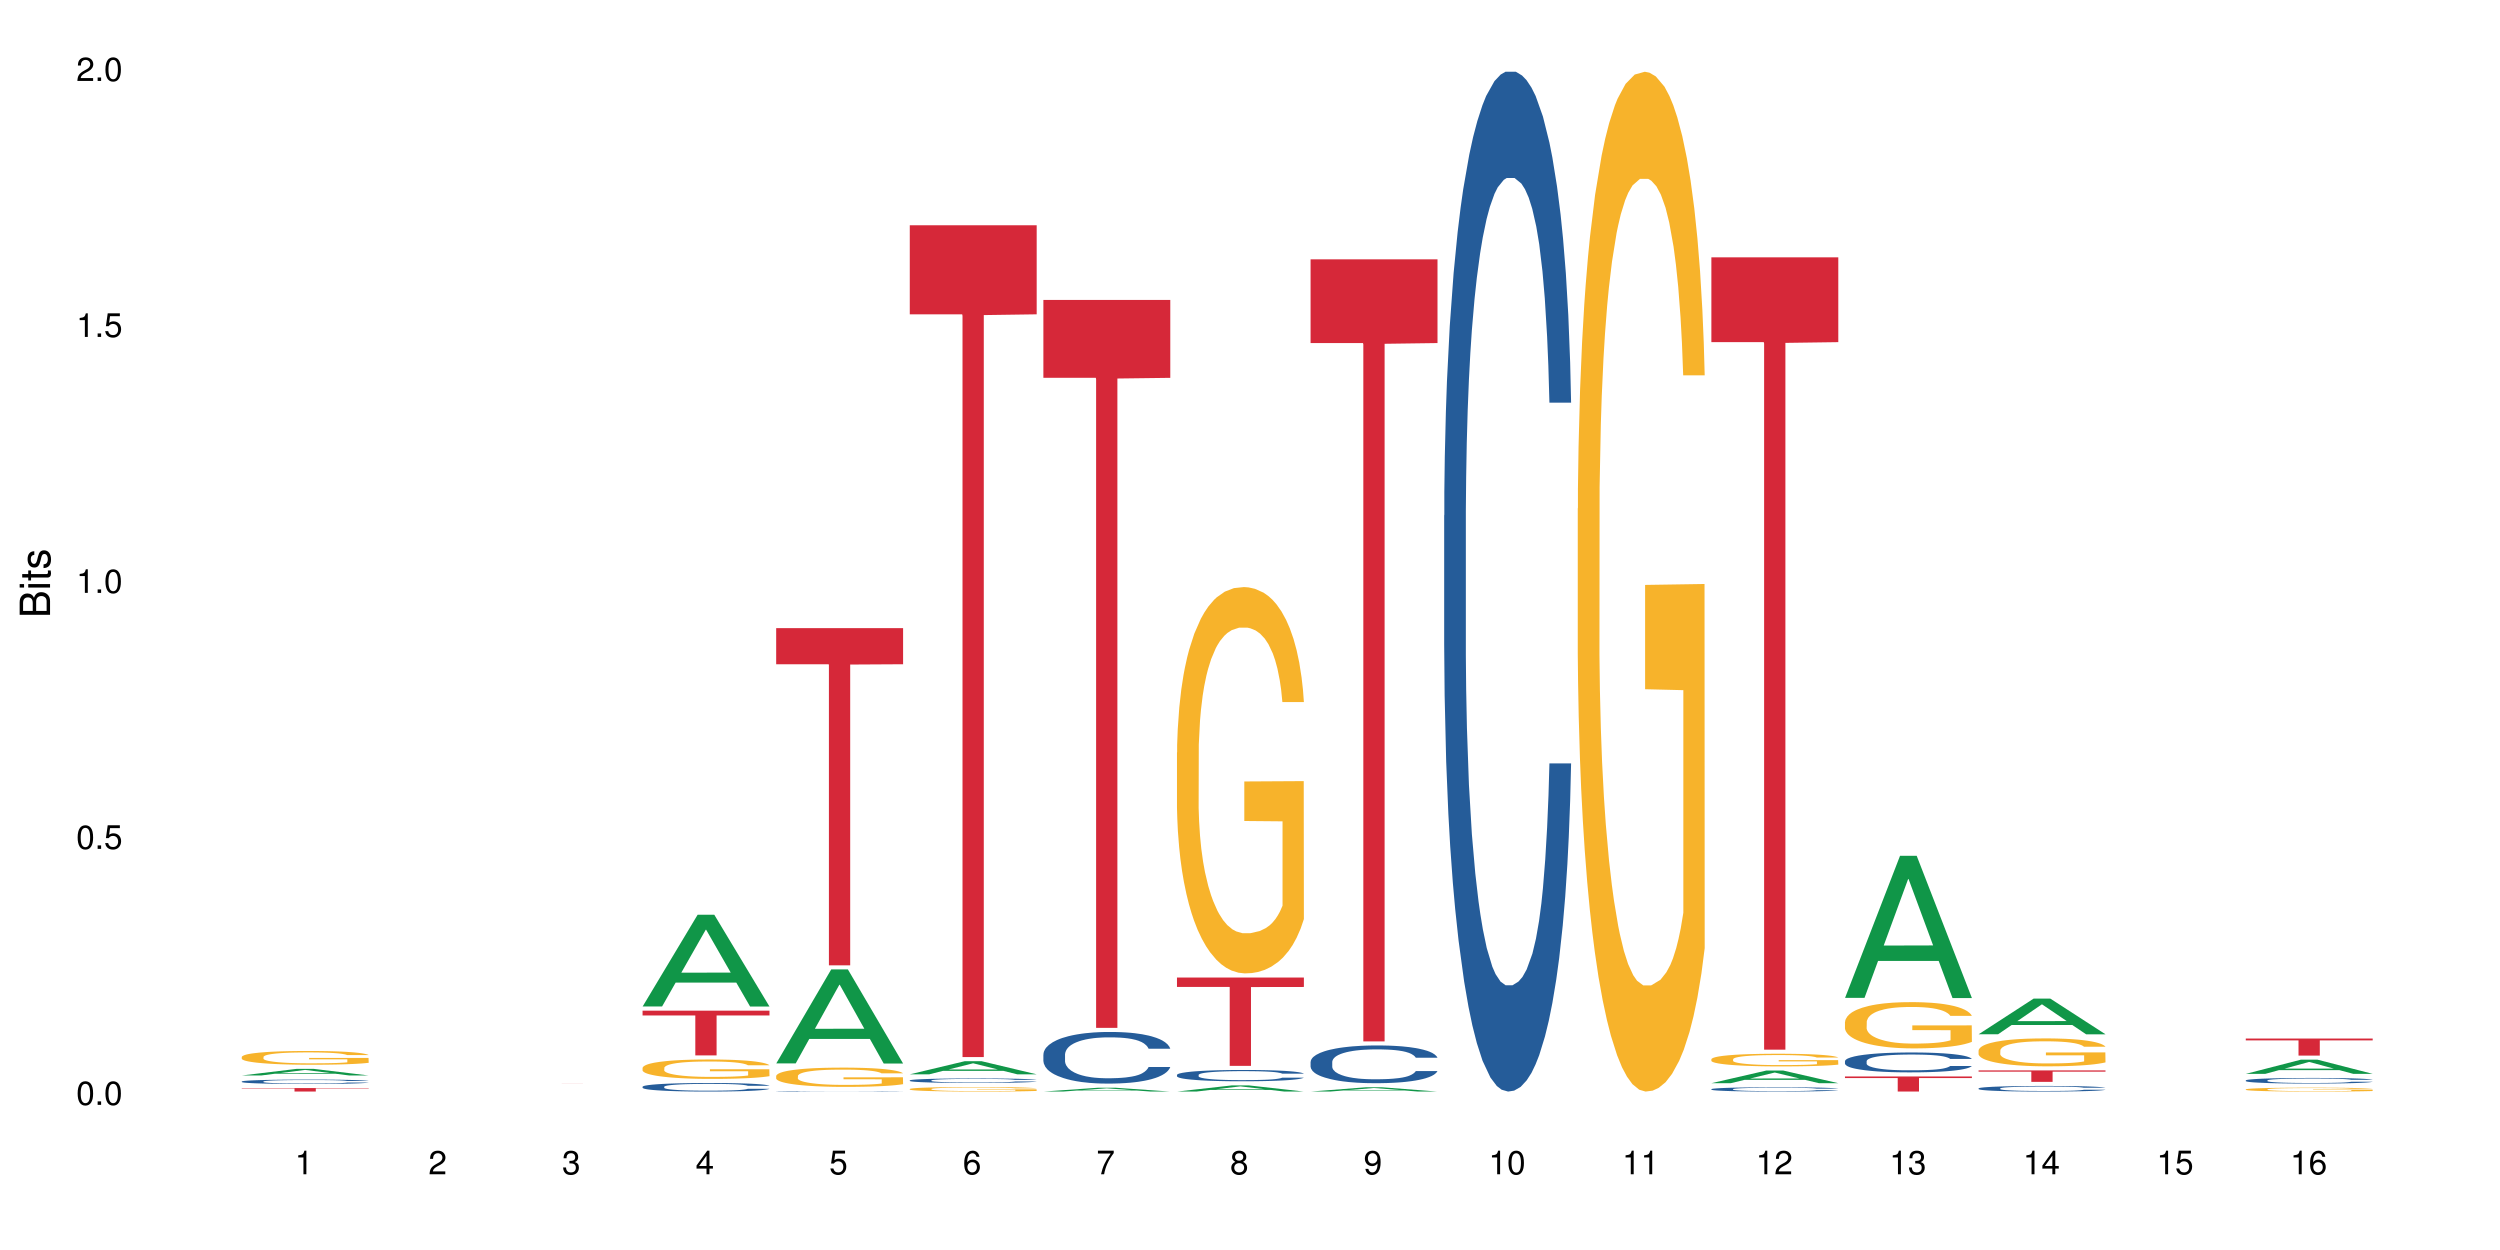 <?xml version="1.0" encoding="UTF-8"?>
<svg xmlns="http://www.w3.org/2000/svg" xmlns:xlink="http://www.w3.org/1999/xlink" width="720pt" height="360pt" viewBox="0 0 720 360" version="1.1">
<defs>
<g>
<symbol overflow="visible" id="glyph0-0">
<path style="stroke:none;" d=""/>
</symbol>
<symbol overflow="visible" id="glyph0-1">
<path style="stroke:none;" d="M 2.641 -6.797 C 2 -6.797 1.422 -6.531 1.078 -6.047 C 0.641 -5.453 0.406 -4.547 0.406 -3.297 C 0.406 -1 1.188 0.219 2.641 0.219 C 4.078 0.219 4.859 -1 4.859 -3.234 C 4.859 -4.562 4.656 -5.438 4.203 -6.047 C 3.844 -6.531 3.281 -6.797 2.641 -6.797 Z M 2.641 -6.047 C 3.547 -6.047 4 -5.125 4 -3.312 C 4 -1.375 3.562 -0.484 2.625 -0.484 C 1.734 -0.484 1.281 -1.422 1.281 -3.281 C 1.281 -5.141 1.734 -6.047 2.641 -6.047 Z M 2.641 -6.047 "/>
</symbol>
<symbol overflow="visible" id="glyph0-2">
<path style="stroke:none;" d="M 1.828 -1 L 0.828 -1 L 0.828 0 L 1.828 0 Z M 1.828 -1 "/>
</symbol>
<symbol overflow="visible" id="glyph0-3">
<path style="stroke:none;" d="M 4.562 -6.797 L 1.062 -6.797 L 0.547 -3.094 L 1.328 -3.094 C 1.719 -3.562 2.047 -3.734 2.578 -3.734 C 3.484 -3.734 4.062 -3.109 4.062 -2.094 C 4.062 -1.125 3.484 -0.531 2.578 -0.531 C 1.828 -0.531 1.375 -0.906 1.188 -1.672 L 0.328 -1.672 C 0.453 -1.109 0.547 -0.844 0.75 -0.594 C 1.125 -0.078 1.828 0.219 2.594 0.219 C 3.969 0.219 4.922 -0.781 4.922 -2.219 C 4.922 -3.562 4.031 -4.484 2.719 -4.484 C 2.25 -4.484 1.859 -4.359 1.469 -4.062 L 1.734 -5.969 L 4.562 -5.969 Z M 4.562 -6.797 "/>
</symbol>
<symbol overflow="visible" id="glyph0-4">
<path style="stroke:none;" d="M 2.484 -4.844 L 2.484 0 L 3.328 0 L 3.328 -6.797 L 2.766 -6.797 C 2.469 -5.75 2.281 -5.609 0.984 -5.453 L 0.984 -4.844 Z M 2.484 -4.844 "/>
</symbol>
<symbol overflow="visible" id="glyph0-5">
<path style="stroke:none;" d="M 4.859 -0.828 L 1.281 -0.828 C 1.359 -1.391 1.672 -1.75 2.5 -2.234 L 3.469 -2.75 C 4.406 -3.266 4.906 -3.969 4.906 -4.812 C 4.906 -5.375 4.672 -5.906 4.266 -6.266 C 3.859 -6.625 3.375 -6.797 2.719 -6.797 C 1.859 -6.797 1.219 -6.5 0.844 -5.922 C 0.609 -5.562 0.5 -5.125 0.484 -4.438 L 1.328 -4.438 C 1.359 -4.906 1.406 -5.188 1.531 -5.406 C 1.75 -5.812 2.188 -6.062 2.703 -6.062 C 3.469 -6.062 4.031 -5.516 4.031 -4.781 C 4.031 -4.25 3.719 -3.797 3.125 -3.438 L 2.234 -2.938 C 0.812 -2.141 0.406 -1.5 0.328 0 L 4.859 0 Z M 4.859 -0.828 "/>
</symbol>
<symbol overflow="visible" id="glyph0-6">
<path style="stroke:none;" d="M 2.125 -3.125 L 2.578 -3.125 C 3.516 -3.125 3.984 -2.703 3.984 -1.891 C 3.984 -1.031 3.469 -0.531 2.578 -0.531 C 1.656 -0.531 1.203 -0.984 1.156 -1.969 L 0.312 -1.969 C 0.344 -1.422 0.438 -1.078 0.609 -0.766 C 0.953 -0.109 1.625 0.219 2.547 0.219 C 3.953 0.219 4.859 -0.609 4.859 -1.906 C 4.859 -2.766 4.516 -3.25 3.703 -3.516 C 4.344 -3.766 4.656 -4.25 4.656 -4.938 C 4.656 -6.109 3.875 -6.797 2.578 -6.797 C 1.203 -6.797 0.484 -6.047 0.453 -4.609 L 1.297 -4.609 C 1.312 -5.016 1.344 -5.25 1.453 -5.453 C 1.641 -5.828 2.062 -6.062 2.594 -6.062 C 3.344 -6.062 3.797 -5.625 3.797 -4.906 C 3.797 -4.422 3.609 -4.141 3.25 -3.984 C 3.016 -3.891 2.719 -3.844 2.125 -3.844 Z M 2.125 -3.125 "/>
</symbol>
<symbol overflow="visible" id="glyph0-7">
<path style="stroke:none;" d="M 3.141 -1.625 L 3.141 0 L 3.984 0 L 3.984 -1.625 L 4.984 -1.625 L 4.984 -2.391 L 3.984 -2.391 L 3.984 -6.797 L 3.359 -6.797 L 0.266 -2.516 L 0.266 -1.625 Z M 3.141 -2.391 L 1 -2.391 L 3.141 -5.359 Z M 3.141 -2.391 "/>
</symbol>
<symbol overflow="visible" id="glyph0-8">
<path style="stroke:none;" d="M 4.781 -5.031 C 4.609 -6.141 3.891 -6.797 2.844 -6.797 C 2.094 -6.797 1.422 -6.438 1.031 -5.828 C 0.609 -5.172 0.406 -4.344 0.406 -3.094 C 0.406 -1.953 0.578 -1.234 0.984 -0.625 C 1.359 -0.078 1.953 0.219 2.703 0.219 C 3.984 0.219 4.922 -0.734 4.922 -2.078 C 4.922 -3.344 4.062 -4.234 2.844 -4.234 C 2.172 -4.234 1.641 -3.969 1.281 -3.469 C 1.281 -5.125 1.828 -6.047 2.797 -6.047 C 3.391 -6.047 3.797 -5.672 3.938 -5.031 Z M 2.734 -3.484 C 3.547 -3.484 4.062 -2.922 4.062 -2 C 4.062 -1.156 3.484 -0.531 2.703 -0.531 C 1.922 -0.531 1.328 -1.188 1.328 -2.047 C 1.328 -2.891 1.906 -3.484 2.734 -3.484 Z M 2.734 -3.484 "/>
</symbol>
<symbol overflow="visible" id="glyph0-9">
<path style="stroke:none;" d="M 4.984 -6.797 L 0.438 -6.797 L 0.438 -5.969 L 4.109 -5.969 C 2.5 -3.656 1.828 -2.234 1.328 0 L 2.219 0 C 2.594 -2.172 3.453 -4.047 4.984 -6.094 Z M 4.984 -6.797 "/>
</symbol>
<symbol overflow="visible" id="glyph0-10">
<path style="stroke:none;" d="M 3.75 -3.578 C 4.453 -4 4.688 -4.344 4.688 -4.984 C 4.688 -6.047 3.844 -6.797 2.641 -6.797 C 1.438 -6.797 0.594 -6.047 0.594 -4.984 C 0.594 -4.359 0.828 -4.016 1.516 -3.578 C 0.734 -3.203 0.359 -2.641 0.359 -1.891 C 0.359 -0.641 1.297 0.219 2.641 0.219 C 3.984 0.219 4.922 -0.641 4.922 -1.875 C 4.922 -2.641 4.531 -3.203 3.75 -3.578 Z M 2.641 -6.047 C 3.359 -6.047 3.812 -5.625 3.812 -4.969 C 3.812 -4.344 3.344 -3.922 2.641 -3.922 C 1.922 -3.922 1.453 -4.344 1.453 -4.984 C 1.453 -5.625 1.922 -6.047 2.641 -6.047 Z M 2.641 -3.203 C 3.484 -3.203 4.062 -2.672 4.062 -1.875 C 4.062 -1.062 3.484 -0.531 2.625 -0.531 C 1.797 -0.531 1.219 -1.078 1.219 -1.875 C 1.219 -2.672 1.797 -3.203 2.641 -3.203 Z M 2.641 -3.203 "/>
</symbol>
<symbol overflow="visible" id="glyph0-11">
<path style="stroke:none;" d="M 0.516 -1.547 C 0.672 -0.438 1.406 0.219 2.438 0.219 C 3.188 0.219 3.859 -0.141 4.266 -0.75 C 4.688 -1.406 4.891 -2.25 4.891 -3.484 C 4.891 -4.625 4.703 -5.359 4.312 -5.953 C 3.938 -6.5 3.344 -6.797 2.594 -6.797 C 1.297 -6.797 0.359 -5.844 0.359 -4.516 C 0.359 -3.25 1.234 -2.344 2.453 -2.344 C 3.094 -2.344 3.562 -2.578 4.016 -3.109 C 4 -1.453 3.469 -0.531 2.5 -0.531 C 1.906 -0.531 1.484 -0.906 1.359 -1.547 Z M 2.578 -6.062 C 3.375 -6.062 3.969 -5.406 3.969 -4.531 C 3.969 -3.688 3.375 -3.094 2.547 -3.094 C 1.734 -3.094 1.234 -3.672 1.234 -4.578 C 1.234 -5.438 1.797 -6.062 2.578 -6.062 Z M 2.578 -6.062 "/>
</symbol>
<symbol overflow="visible" id="glyph1-0">
<path style="stroke:none;" d=""/>
</symbol>
<symbol overflow="visible" id="glyph1-1">
<path style="stroke:none;" d="M 0 -0.953 L 0 -4.891 C 0 -5.719 -0.234 -6.344 -0.734 -6.797 C -1.188 -7.234 -1.812 -7.469 -2.5 -7.469 C -3.547 -7.469 -4.188 -7 -4.625 -5.875 C -4.984 -6.672 -5.641 -7.094 -6.531 -7.094 C -7.156 -7.094 -7.734 -6.859 -8.141 -6.391 C -8.562 -5.938 -8.75 -5.344 -8.75 -4.5 L -8.75 -0.953 Z M -4.984 -2.062 L -7.766 -2.062 L -7.766 -4.219 C -7.766 -4.844 -7.688 -5.203 -7.453 -5.5 C -7.219 -5.812 -6.859 -5.969 -6.375 -5.969 C -5.906 -5.969 -5.531 -5.812 -5.297 -5.5 C -5.062 -5.203 -4.984 -4.844 -4.984 -4.219 Z M -0.984 -2.062 L -4 -2.062 L -4 -4.781 C -4 -5.328 -3.859 -5.688 -3.578 -5.953 C -3.297 -6.219 -2.922 -6.359 -2.484 -6.359 C -2.062 -6.359 -1.688 -6.219 -1.406 -5.953 C -1.109 -5.688 -0.984 -5.328 -0.984 -4.781 Z M -0.984 -2.062 "/>
</symbol>
<symbol overflow="visible" id="glyph1-2">
<path style="stroke:none;" d="M -6.281 -1.797 L -6.281 -0.797 L 0 -0.797 L 0 -1.797 Z M -8.75 -1.797 L -8.75 -0.797 L -7.484 -0.797 L -7.484 -1.797 Z M -8.75 -1.797 "/>
</symbol>
<symbol overflow="visible" id="glyph1-3">
<path style="stroke:none;" d="M -6.281 -3.047 L -6.281 -2.016 L -8.016 -2.016 L -8.016 -1.016 L -6.281 -1.016 L -6.281 -0.172 L -5.469 -0.172 L -5.469 -1.016 L -0.719 -1.016 C -0.078 -1.016 0.281 -1.453 0.281 -2.234 C 0.281 -2.469 0.25 -2.719 0.188 -3.047 L -0.641 -3.047 C -0.609 -2.922 -0.594 -2.766 -0.594 -2.562 C -0.594 -2.141 -0.719 -2.016 -1.156 -2.016 L -5.469 -2.016 L -5.469 -3.047 Z M -6.281 -3.047 "/>
</symbol>
<symbol overflow="visible" id="glyph1-4">
<path style="stroke:none;" d="M -4.531 -5.25 C -5.766 -5.25 -6.469 -4.422 -6.469 -2.969 C -6.469 -1.516 -5.719 -0.562 -4.547 -0.562 C -3.562 -0.562 -3.094 -1.062 -2.734 -2.562 L -2.516 -3.484 C -2.344 -4.188 -2.094 -4.469 -1.625 -4.469 C -1.047 -4.469 -0.641 -3.875 -0.641 -3 C -0.641 -2.453 -0.797 -2 -1.062 -1.75 C -1.25 -1.594 -1.422 -1.531 -1.875 -1.469 L -1.875 -0.406 C -0.422 -0.453 0.281 -1.266 0.281 -2.922 C 0.281 -4.5 -0.5 -5.516 -1.719 -5.516 C -2.656 -5.516 -3.172 -4.984 -3.469 -3.734 L -3.703 -2.766 C -3.891 -1.953 -4.156 -1.609 -4.594 -1.609 C -5.172 -1.609 -5.547 -2.125 -5.547 -2.938 C -5.547 -3.75 -5.203 -4.172 -4.531 -4.203 Z M -4.531 -5.25 "/>
</symbol>
</g>
</defs>
<g id="surface48352">
<rect x="0" y="0" width="720" height="360" style="fill:rgb(100%,100%,100%);fill-opacity:1;stroke:none;"/>
<path style=" stroke:none;fill-rule:nonzero;fill:rgb(6.275%,58.824%,28.235%);fill-opacity:1;" d="M 69.629 309.734 L 69.668 309.734 L 85.484 307.828 L 90.289 307.828 L 106.184 309.738 L 100.598 309.738 L 96.613 309.238 L 79.156 309.238 L 75.254 309.734 L 69.629 309.734 L 80.836 309.035 L 95.012 309.031 L 87.945 308.141 L 87.867 308.141 L 87.789 308.145 L 80.797 309.031 L 80.836 309.035 Z M 69.629 309.734 "/>
<path style=" stroke:none;fill-rule:nonzero;fill:rgb(14.51%,36.078%,60%);fill-opacity:1;" d="M 69.629 311.469 L 69.676 311.469 L 69.676 311.438 L 69.809 311.395 L 70.121 311.34 L 70.434 311.301 L 71.234 311.234 L 72.348 311.168 L 73.508 311.117 L 74.355 311.086 L 75.113 311.062 L 76.852 311.02 L 77.965 311 L 79.168 310.98 L 80.641 310.961 L 81.711 310.949 L 84.117 310.93 L 85.898 310.922 L 87.281 310.918 L 90.27 310.918 L 92.051 310.922 L 93.344 310.93 L 94.77 310.938 L 95.973 310.949 L 98.07 310.973 L 99.941 311.004 L 100.789 311.023 L 102.125 311.059 L 103.152 311.094 L 103.863 311.125 L 104.668 311.168 L 105.379 311.219 L 105.914 311.277 L 106.184 311.328 L 99.941 311.328 L 99.629 311.281 L 99.273 311.246 L 98.605 311.199 L 97.938 311.164 L 97 311.133 L 96.152 311.109 L 94.992 311.086 L 93.969 311.074 L 92.898 311.062 L 91.875 311.055 L 89.91 311.051 L 86.793 311.051 L 85.055 311.062 L 84.117 311.07 L 82.781 311.086 L 81.844 311.102 L 80.73 311.125 L 79.973 311.145 L 79.035 311.172 L 78.367 311.199 L 77.609 311.238 L 77.164 311.266 L 76.762 311.301 L 76.406 311.336 L 76.137 311.379 L 75.961 311.422 L 75.871 311.461 L 75.871 311.641 L 75.961 311.684 L 76.184 311.73 L 76.762 311.801 L 77.609 311.863 L 78.59 311.914 L 79.527 311.945 L 80.059 311.965 L 80.773 311.98 L 81.887 312.004 L 83.492 312.027 L 84.43 312.039 L 85.855 312.047 L 87.328 312.051 L 89.289 312.051 L 91.027 312.047 L 92.184 312.039 L 93.391 312.031 L 95.039 312.012 L 96.062 311.992 L 96.953 311.973 L 97.625 311.949 L 98.07 311.93 L 98.738 311.895 L 99.273 311.855 L 99.676 311.816 L 99.941 311.777 L 106.184 311.777 L 105.914 311.82 L 105.516 311.867 L 105.113 311.902 L 104.488 311.941 L 103.773 311.977 L 102.75 312.016 L 101.902 312.043 L 100.789 312.074 L 99.762 312.094 L 98.648 312.113 L 97 312.137 L 95.93 312.148 L 94.77 312.16 L 93.391 312.168 L 91.648 312.176 L 89.777 312.184 L 88.039 312.184 L 86.168 312.18 L 84.785 312.176 L 82.957 312.164 L 80.684 312.145 L 79.035 312.121 L 77.742 312.102 L 76.629 312.078 L 75.379 312.047 L 73.773 311.996 L 72.793 311.957 L 72.125 311.922 L 71.367 311.879 L 70.832 311.84 L 70.207 311.773 L 69.762 311.691 L 69.629 311.629 Z M 69.629 311.469 "/>
<path style=" stroke:none;fill-rule:nonzero;fill:rgb(96.863%,70.196%,16.863%);fill-opacity:1;" d="M 69.629 304.379 L 69.676 304.379 L 69.676 304.305 L 69.852 304.141 L 70.297 303.918 L 70.879 303.73 L 71.5 303.586 L 71.902 303.512 L 72.57 303.402 L 73.152 303.324 L 74.621 303.16 L 76.496 303.008 L 77.52 302.941 L 78.68 302.879 L 80.328 302.812 L 81.086 302.785 L 83.402 302.727 L 86.035 302.691 L 88.93 302.68 L 90.27 302.684 L 92.098 302.699 L 94.594 302.738 L 96.02 302.777 L 97.133 302.812 L 98.293 302.859 L 99.719 302.93 L 101.055 303.02 L 102.125 303.105 L 103.195 303.215 L 104.086 303.328 L 104.844 303.457 L 105.516 303.609 L 105.914 303.734 L 106.184 303.863 L 99.984 303.863 L 99.629 303.734 L 99.227 303.637 L 98.559 303.52 L 97.891 303.43 L 97.223 303.363 L 95.973 303.27 L 94.906 303.211 L 93.566 303.16 L 92.273 303.125 L 90.805 303.105 L 89.91 303.098 L 87.551 303.098 L 85.41 303.125 L 84.16 303.152 L 83.27 303.18 L 82.023 303.234 L 81.266 303.277 L 80.816 303.309 L 79.48 303.422 L 78.59 303.523 L 78.098 303.59 L 77.477 303.699 L 77.027 303.797 L 76.539 303.941 L 76.27 304.051 L 75.914 304.297 L 75.871 304.949 L 76.004 305.086 L 76.27 305.234 L 76.629 305.367 L 77.164 305.504 L 77.699 305.609 L 78.633 305.75 L 79.438 305.844 L 80.059 305.906 L 81.266 306.004 L 81.754 306.035 L 82.914 306.102 L 84.117 306.152 L 85.59 306.195 L 86.703 306.219 L 88.484 306.234 L 90.758 306.234 L 93.434 306.215 L 95.129 306.184 L 96.285 306.156 L 97.043 306.133 L 97.98 306.09 L 98.648 306.055 L 99.273 306.016 L 100.031 305.953 L 100.031 305.086 L 89.02 305.082 L 89.02 304.68 L 106.137 304.676 L 106.184 306.09 L 105.246 306.188 L 104.086 306.285 L 102.973 306.355 L 101.812 306.418 L 100.164 306.484 L 98.828 306.531 L 96.777 306.582 L 94.906 306.613 L 92.941 306.633 L 91.203 306.645 L 89.152 306.648 L 87.328 306.641 L 85.363 306.621 L 83.805 306.59 L 82.379 306.555 L 80.953 306.508 L 79.168 306.434 L 78.012 306.371 L 76.805 306.293 L 75.602 306.203 L 74.531 306.105 L 73.82 306.031 L 73.105 305.941 L 72.348 305.832 L 71.637 305.711 L 71.102 305.598 L 70.609 305.473 L 70.254 305.352 L 69.898 305.188 L 69.719 305.059 L 69.629 304.945 Z M 69.629 304.379 "/>
<path style=" stroke:none;fill-rule:nonzero;fill:rgb(83.922%,15.686%,22.353%);fill-opacity:1;" d="M 69.629 313.363 L 106.184 313.363 L 106.184 313.469 L 90.949 313.473 L 90.949 314.371 L 84.82 314.371 L 84.82 313.473 L 84.73 313.469 L 69.629 313.469 Z M 69.629 313.363 "/>
<path style=" stroke:none;fill-rule:nonzero;fill:rgb(83.922%,15.686%,22.353%);fill-opacity:1;" d="M 146.582 311.918 L 183.137 311.918 L 167.902 311.918 L 167.902 311.938 L 161.773 311.938 L 161.773 311.918 Z M 146.582 311.918 "/>
<path style=" stroke:none;fill-rule:nonzero;fill:rgb(6.275%,58.824%,28.235%);fill-opacity:1;" d="M 185.059 289.859 L 185.098 289.836 L 200.914 263.453 L 205.719 263.453 L 221.613 289.887 L 216.027 289.887 L 212.047 282.984 L 194.59 282.984 L 190.684 289.859 L 185.059 289.859 L 196.27 280.133 L 210.445 280.105 L 203.375 267.773 L 203.297 267.746 L 203.219 267.82 L 196.23 280.105 L 196.27 280.133 Z M 185.059 289.859 "/>
<path style=" stroke:none;fill-rule:nonzero;fill:rgb(14.51%,36.078%,60%);fill-opacity:1;" d="M 185.059 312.977 L 185.105 312.977 L 185.105 312.922 L 185.238 312.836 L 185.551 312.727 L 185.863 312.652 L 186.664 312.52 L 187.781 312.391 L 188.938 312.293 L 189.785 312.234 L 190.543 312.188 L 192.281 312.105 L 193.395 312.062 L 194.602 312.023 L 196.07 311.984 L 197.141 311.961 L 199.547 311.926 L 201.332 311.91 L 202.711 311.902 L 205.699 311.902 L 207.484 311.914 L 208.773 311.922 L 210.203 311.941 L 211.406 311.961 L 213.5 312.012 L 215.371 312.074 L 216.219 312.109 L 217.559 312.18 L 218.582 312.25 L 219.297 312.309 L 220.098 312.391 L 220.812 312.492 L 221.348 312.605 L 221.613 312.703 L 215.371 312.703 L 215.062 312.613 L 214.703 312.543 L 214.035 312.453 L 213.367 312.387 L 212.43 312.32 L 211.582 312.277 L 210.426 312.234 L 209.398 312.207 L 208.328 312.188 L 207.305 312.176 L 205.344 312.16 L 203.07 312.16 L 202.223 312.164 L 200.484 312.184 L 199.547 312.199 L 198.211 312.23 L 197.273 312.258 L 196.16 312.305 L 195.402 312.344 L 194.465 312.402 L 193.797 312.453 L 193.039 312.527 L 192.594 312.586 L 192.191 312.648 L 191.836 312.723 L 191.57 312.801 L 191.391 312.883 L 191.301 312.965 L 191.301 313.316 L 191.391 313.395 L 191.613 313.492 L 192.191 313.629 L 193.039 313.75 L 194.02 313.844 L 194.957 313.91 L 195.492 313.941 L 196.203 313.977 L 197.32 314.023 L 198.922 314.07 L 199.859 314.086 L 201.285 314.105 L 202.758 314.113 L 204.719 314.113 L 206.457 314.105 L 207.617 314.094 L 208.82 314.074 L 210.469 314.035 L 211.496 314 L 212.387 313.957 L 213.055 313.914 L 213.5 313.879 L 214.168 313.809 L 214.703 313.734 L 215.105 313.652 L 215.371 313.578 L 221.613 313.578 L 221.348 313.668 L 220.945 313.754 L 220.543 313.82 L 219.918 313.898 L 219.207 313.969 L 218.18 314.047 L 217.336 314.102 L 216.219 314.156 L 215.195 314.199 L 214.078 314.238 L 212.43 314.281 L 211.359 314.305 L 210.203 314.324 L 208.82 314.344 L 207.082 314.359 L 205.211 314.367 L 203.469 314.371 L 201.598 314.367 L 200.215 314.355 L 198.391 314.336 L 196.117 314.297 L 194.465 314.254 L 193.172 314.211 L 192.059 314.164 L 190.812 314.105 L 189.207 314.004 L 188.227 313.93 L 187.555 313.867 L 186.797 313.777 L 186.266 313.699 L 185.641 313.574 L 185.195 313.414 L 185.059 313.289 Z M 185.059 312.977 "/>
<path style=" stroke:none;fill-rule:nonzero;fill:rgb(96.863%,70.196%,16.863%);fill-opacity:1;" d="M 185.059 307.527 L 185.105 307.52 L 185.105 307.418 L 185.281 307.188 L 185.73 306.871 L 186.309 306.613 L 186.934 306.406 L 187.332 306.301 L 188.004 306.148 L 188.582 306.035 L 190.055 305.805 L 191.926 305.59 L 192.949 305.5 L 194.109 305.41 L 195.758 305.316 L 196.516 305.277 L 198.836 305.195 L 201.465 305.145 L 204.363 305.129 L 205.699 305.137 L 207.527 305.156 L 210.023 305.211 L 211.449 305.262 L 212.562 305.316 L 213.723 305.383 L 215.148 305.484 L 216.488 305.605 L 217.559 305.727 L 218.625 305.883 L 219.52 306.047 L 220.277 306.223 L 220.945 306.438 L 221.348 306.617 L 221.613 306.797 L 215.418 306.797 L 215.062 306.617 L 214.66 306.48 L 213.992 306.312 L 213.32 306.188 L 212.652 306.09 L 211.406 305.957 L 210.336 305.875 L 209 305.805 L 207.707 305.758 L 206.234 305.727 L 205.344 305.719 L 202.98 305.719 L 200.84 305.754 L 199.594 305.793 L 198.699 305.836 L 197.453 305.914 L 196.695 305.973 L 196.25 306.016 L 194.91 306.172 L 194.02 306.316 L 193.531 306.414 L 192.906 306.566 L 192.461 306.703 L 191.969 306.91 L 191.703 307.062 L 191.344 307.41 L 191.301 308.328 L 191.434 308.523 L 191.703 308.73 L 192.059 308.914 L 192.594 309.109 L 193.129 309.258 L 194.066 309.457 L 194.867 309.59 L 195.492 309.676 L 196.695 309.816 L 197.184 309.859 L 198.344 309.953 L 199.547 310.023 L 201.02 310.086 L 202.133 310.117 L 203.918 310.141 L 206.191 310.141 L 208.863 310.109 L 210.559 310.07 L 211.719 310.027 L 212.477 309.992 L 213.41 309.938 L 214.078 309.887 L 214.703 309.828 L 215.461 309.742 L 215.461 308.523 L 204.453 308.516 L 204.453 307.945 L 221.57 307.941 L 221.613 309.938 L 220.676 310.074 L 219.52 310.207 L 218.402 310.309 L 217.246 310.398 L 215.594 310.492 L 214.258 310.555 L 212.207 310.625 L 210.336 310.672 L 208.375 310.703 L 206.637 310.719 L 204.586 310.723 L 202.758 310.715 L 200.797 310.684 L 199.234 310.641 L 197.809 310.59 L 196.383 310.523 L 194.602 310.418 L 193.441 310.332 L 192.238 310.223 L 191.035 310.094 L 189.965 309.957 L 189.25 309.852 L 188.539 309.727 L 187.781 309.574 L 187.066 309.402 L 186.531 309.242 L 186.039 309.062 L 185.684 308.895 L 185.328 308.664 L 185.148 308.48 L 185.059 308.324 Z M 185.059 307.527 "/>
<path style=" stroke:none;fill-rule:nonzero;fill:rgb(83.922%,15.686%,22.353%);fill-opacity:1;" d="M 185.059 291.066 L 221.613 291.066 L 221.613 292.445 L 206.379 292.457 L 206.379 303.953 L 200.25 303.953 L 200.25 292.469 L 200.16 292.445 L 185.059 292.445 Z M 185.059 291.066 "/>
<path style=" stroke:none;fill-rule:nonzero;fill:rgb(6.275%,58.824%,28.235%);fill-opacity:1;" d="M 223.539 306.266 L 223.578 306.242 L 239.391 279.195 L 244.195 279.195 L 260.09 306.293 L 254.504 306.293 L 250.523 299.219 L 233.066 299.219 L 229.16 306.266 L 223.539 306.266 L 234.746 296.293 L 248.922 296.27 L 241.852 283.621 L 241.773 283.598 L 241.695 283.672 L 234.707 296.27 L 234.746 296.293 Z M 223.539 306.266 "/>
<path style=" stroke:none;fill-rule:nonzero;fill:rgb(14.51%,36.078%,60%);fill-opacity:1;" d="M 223.539 314.277 L 223.582 314.277 L 223.582 314.273 L 223.715 314.266 L 224.027 314.258 L 224.34 314.254 L 225.141 314.246 L 226.258 314.238 L 227.414 314.23 L 228.262 314.227 L 229.02 314.223 L 230.758 314.219 L 231.875 314.215 L 233.078 314.211 L 234.547 314.211 L 235.617 314.207 L 238.023 314.207 L 239.809 314.203 L 245.961 314.203 L 247.254 314.207 L 249.883 314.207 L 251.977 314.211 L 253.848 314.215 L 254.695 314.219 L 256.035 314.223 L 257.059 314.227 L 257.773 314.23 L 258.574 314.238 L 259.289 314.242 L 259.824 314.25 L 260.09 314.258 L 253.848 314.258 L 253.539 314.25 L 253.18 314.246 L 251.844 314.238 L 250.906 314.23 L 250.059 314.23 L 248.902 314.227 L 247.875 314.223 L 238.023 314.223 L 236.688 314.227 L 235.75 314.227 L 234.637 314.23 L 233.879 314.234 L 232.941 314.238 L 232.273 314.242 L 231.516 314.246 L 231.07 314.25 L 230.668 314.254 L 230.312 314.258 L 230.047 314.266 L 229.867 314.27 L 229.777 314.277 L 229.777 314.301 L 229.867 314.305 L 230.09 314.312 L 230.668 314.32 L 231.516 314.328 L 232.496 314.336 L 233.434 314.34 L 233.969 314.34 L 234.68 314.344 L 235.797 314.348 L 237.402 314.352 L 247.297 314.352 L 248.945 314.348 L 249.973 314.344 L 250.863 314.344 L 251.531 314.34 L 251.977 314.336 L 252.645 314.332 L 253.18 314.328 L 253.582 314.32 L 253.848 314.316 L 260.09 314.316 L 259.824 314.324 L 259.02 314.332 L 258.395 314.34 L 257.684 314.344 L 256.656 314.348 L 255.812 314.352 L 254.695 314.355 L 253.672 314.359 L 252.559 314.363 L 250.906 314.363 L 249.836 314.367 L 247.297 314.367 L 245.559 314.371 L 238.695 314.371 L 236.867 314.367 L 234.594 314.367 L 232.941 314.363 L 231.648 314.359 L 230.535 314.355 L 229.289 314.352 L 227.684 314.348 L 226.703 314.34 L 226.035 314.336 L 225.277 314.332 L 224.742 314.324 L 224.117 314.316 L 223.672 314.305 L 223.539 314.297 Z M 223.539 314.277 "/>
<path style=" stroke:none;fill-rule:nonzero;fill:rgb(96.863%,70.196%,16.863%);fill-opacity:1;" d="M 223.539 309.852 L 223.582 309.844 L 223.582 309.742 L 223.762 309.516 L 224.207 309.199 L 224.785 308.941 L 225.41 308.738 L 225.812 308.633 L 226.48 308.48 L 227.059 308.367 L 228.531 308.141 L 230.402 307.93 L 231.426 307.836 L 232.586 307.75 L 234.234 307.652 L 234.992 307.617 L 237.312 307.539 L 239.941 307.488 L 242.84 307.473 L 244.176 307.477 L 246.004 307.496 L 248.5 307.551 L 249.926 307.602 L 251.043 307.652 L 252.199 307.719 L 253.625 307.82 L 254.965 307.941 L 256.035 308.066 L 257.105 308.219 L 257.996 308.379 L 258.754 308.559 L 259.422 308.77 L 259.824 308.945 L 260.09 309.125 L 253.895 309.125 L 253.539 308.945 L 253.137 308.809 L 252.469 308.645 L 251.801 308.52 L 251.129 308.426 L 249.883 308.293 L 248.812 308.211 L 247.477 308.141 L 246.184 308.094 L 244.711 308.066 L 243.82 308.055 L 241.457 308.055 L 239.316 308.09 L 238.07 308.129 L 237.18 308.172 L 235.93 308.246 L 235.172 308.309 L 234.727 308.348 L 233.391 308.508 L 232.496 308.648 L 232.008 308.746 L 231.383 308.895 L 230.938 309.035 L 230.445 309.234 L 230.18 309.387 L 229.824 309.734 L 229.777 310.645 L 229.91 310.84 L 230.18 311.047 L 230.535 311.23 L 231.07 311.422 L 231.605 311.57 L 232.543 311.766 L 233.344 311.898 L 233.969 311.984 L 235.172 312.121 L 235.664 312.168 L 236.82 312.258 L 238.023 312.328 L 239.496 312.391 L 240.609 312.422 L 242.395 312.445 L 244.668 312.445 L 247.34 312.414 L 249.035 312.375 L 250.195 312.336 L 250.953 312.301 L 251.887 312.242 L 252.559 312.191 L 253.18 312.137 L 253.938 312.051 L 253.938 310.84 L 242.93 310.832 L 242.93 310.266 L 260.047 310.262 L 260.09 312.242 L 259.152 312.379 L 257.996 312.512 L 256.879 312.613 L 255.723 312.699 L 254.074 312.797 L 252.734 312.855 L 250.684 312.93 L 248.812 312.973 L 246.852 313.004 L 245.113 313.02 L 243.062 313.023 L 241.234 313.016 L 239.273 312.984 L 237.711 312.941 L 236.285 312.891 L 234.859 312.828 L 233.078 312.719 L 231.918 312.633 L 230.715 312.527 L 229.512 312.402 L 228.441 312.262 L 227.727 312.156 L 227.016 312.035 L 226.258 311.883 L 225.543 311.711 L 225.008 311.555 L 224.52 311.375 L 224.16 311.207 L 223.805 310.98 L 223.625 310.797 L 223.539 310.641 Z M 223.539 309.852 "/>
<path style=" stroke:none;fill-rule:nonzero;fill:rgb(83.922%,15.686%,22.353%);fill-opacity:1;" d="M 223.539 180.906 L 260.09 180.906 L 260.09 191.301 L 244.855 191.391 L 244.855 278.016 L 238.727 278.016 L 238.727 191.48 L 238.637 191.301 L 223.539 191.301 Z M 223.539 180.906 "/>
<path style=" stroke:none;fill-rule:nonzero;fill:rgb(6.275%,58.824%,28.235%);fill-opacity:1;" d="M 262.016 309.402 L 262.055 309.398 L 277.871 305.621 L 282.672 305.621 L 298.566 309.406 L 292.984 309.406 L 289 308.418 L 271.543 308.418 L 267.637 309.402 L 262.016 309.402 L 273.223 308.012 L 287.398 308.008 L 280.328 306.242 L 280.25 306.238 L 280.172 306.246 L 273.184 308.008 L 273.223 308.012 Z M 262.016 309.402 "/>
<path style=" stroke:none;fill-rule:nonzero;fill:rgb(14.51%,36.078%,60%);fill-opacity:1;" d="M 262.016 311.152 L 262.059 311.152 L 262.059 311.125 L 262.191 311.078 L 262.504 311.02 L 262.816 310.98 L 263.617 310.91 L 264.734 310.844 L 265.891 310.793 L 266.738 310.762 L 267.496 310.738 L 269.234 310.691 L 270.352 310.668 L 271.555 310.648 L 273.023 310.629 L 274.094 310.617 L 276.5 310.598 L 278.285 310.59 L 279.668 310.586 L 282.652 310.586 L 284.438 310.59 L 285.73 310.598 L 287.156 310.605 L 288.359 310.617 L 290.453 310.645 L 292.328 310.676 L 293.172 310.695 L 294.512 310.734 L 295.535 310.77 L 296.25 310.801 L 297.051 310.844 L 297.766 310.898 L 298.301 310.957 L 298.566 311.008 L 292.328 311.008 L 292.016 310.961 L 291.656 310.926 L 290.988 310.875 L 290.32 310.84 L 289.383 310.805 L 288.539 310.785 L 287.379 310.762 L 286.352 310.746 L 285.285 310.738 L 284.258 310.73 L 282.297 310.723 L 279.176 310.723 L 277.438 310.734 L 276.5 310.742 L 275.164 310.758 L 274.227 310.773 L 273.113 310.797 L 272.355 310.82 L 271.422 310.848 L 270.75 310.875 L 269.992 310.918 L 269.547 310.945 L 269.148 310.98 L 268.789 311.02 L 268.523 311.059 L 268.344 311.105 L 268.254 311.148 L 268.254 311.332 L 268.344 311.375 L 268.566 311.426 L 269.148 311.496 L 269.992 311.559 L 270.973 311.609 L 271.91 311.645 L 272.445 311.664 L 273.16 311.68 L 274.273 311.707 L 275.879 311.73 L 276.812 311.738 L 278.238 311.75 L 279.711 311.754 L 281.672 311.754 L 283.41 311.75 L 284.57 311.742 L 285.773 311.734 L 287.422 311.711 L 288.449 311.695 L 289.34 311.672 L 290.008 311.648 L 290.453 311.629 L 291.121 311.594 L 291.656 311.551 L 292.059 311.512 L 292.328 311.469 L 298.566 311.469 L 298.301 311.516 L 297.898 311.562 L 297.496 311.598 L 296.875 311.641 L 296.16 311.676 L 295.137 311.719 L 294.289 311.746 L 293.172 311.777 L 292.148 311.797 L 291.035 311.82 L 289.383 311.844 L 288.316 311.855 L 287.156 311.863 L 285.773 311.875 L 284.035 311.883 L 282.164 311.887 L 280.426 311.891 L 278.551 311.887 L 277.172 311.883 L 275.344 311.871 L 273.07 311.848 L 271.422 311.828 L 270.129 311.805 L 269.012 311.781 L 267.766 311.75 L 266.16 311.695 L 265.18 311.656 L 264.512 311.621 L 263.754 311.574 L 263.219 311.535 L 262.594 311.469 L 262.148 311.383 L 262.016 311.316 Z M 262.016 311.152 "/>
<path style=" stroke:none;fill-rule:nonzero;fill:rgb(96.863%,70.196%,16.863%);fill-opacity:1;" d="M 262.016 313.625 L 262.059 313.625 L 262.059 313.602 L 262.238 313.547 L 262.684 313.473 L 263.262 313.414 L 263.887 313.367 L 264.289 313.34 L 264.957 313.305 L 265.535 313.277 L 267.008 313.227 L 268.879 313.176 L 269.906 313.152 L 271.062 313.133 L 272.711 313.109 L 273.469 313.102 L 275.789 313.082 L 278.418 313.07 L 281.316 313.066 L 282.652 313.07 L 284.48 313.074 L 286.977 313.086 L 288.402 313.098 L 289.52 313.109 L 290.676 313.125 L 292.105 313.148 L 293.441 313.18 L 294.512 313.207 L 295.582 313.242 L 296.473 313.281 L 297.23 313.324 L 297.898 313.371 L 298.301 313.414 L 298.566 313.457 L 292.371 313.457 L 292.016 313.414 L 291.613 313.383 L 290.945 313.344 L 290.277 313.316 L 289.605 313.293 L 288.359 313.262 L 287.289 313.242 L 285.953 313.227 L 284.66 313.215 L 283.188 313.207 L 279.934 313.207 L 277.793 313.215 L 276.547 313.223 L 275.656 313.234 L 274.406 313.25 L 273.648 313.266 L 273.203 313.273 L 271.867 313.312 L 270.973 313.344 L 270.484 313.367 L 269.859 313.402 L 269.414 313.434 L 268.922 313.48 L 268.656 313.52 L 268.301 313.598 L 268.254 313.812 L 268.391 313.859 L 268.656 313.906 L 269.012 313.949 L 269.547 313.996 L 270.082 314.031 L 271.02 314.074 L 271.82 314.105 L 272.445 314.125 L 273.648 314.16 L 274.141 314.168 L 275.297 314.191 L 276.5 314.207 L 277.973 314.223 L 279.086 314.23 L 280.871 314.234 L 283.145 314.234 L 285.816 314.227 L 287.512 314.219 L 288.672 314.207 L 289.43 314.199 L 290.363 314.188 L 291.035 314.176 L 291.656 314.164 L 292.414 314.141 L 292.414 313.859 L 281.406 313.855 L 281.406 313.723 L 298.523 313.723 L 298.566 314.188 L 297.633 314.219 L 296.473 314.25 L 295.359 314.273 L 294.199 314.293 L 292.551 314.316 L 291.211 314.332 L 289.16 314.348 L 287.289 314.359 L 285.328 314.367 L 283.59 314.371 L 281.539 314.371 L 279.711 314.367 L 277.75 314.359 L 276.191 314.352 L 274.762 314.34 L 273.336 314.324 L 271.555 314.301 L 270.395 314.277 L 269.191 314.254 L 267.988 314.223 L 266.918 314.191 L 266.203 314.168 L 265.492 314.141 L 264.734 314.102 L 264.02 314.062 L 263.484 314.027 L 262.996 313.984 L 262.637 313.945 L 262.281 313.891 L 262.102 313.848 L 262.016 313.812 Z M 262.016 313.625 "/>
<path style=" stroke:none;fill-rule:nonzero;fill:rgb(83.922%,15.686%,22.353%);fill-opacity:1;" d="M 262.016 64.879 L 298.566 64.879 L 298.566 90.523 L 283.332 90.746 L 283.332 304.441 L 277.203 304.441 L 277.203 90.973 L 277.113 90.523 L 262.016 90.523 Z M 262.016 64.879 "/>
<path style=" stroke:none;fill-rule:nonzero;fill:rgb(6.275%,58.824%,28.235%);fill-opacity:1;" d="M 300.492 314.371 L 300.531 314.367 L 316.348 313.258 L 321.148 313.258 L 337.043 314.371 L 331.461 314.371 L 327.477 314.082 L 310.02 314.082 L 306.113 314.371 L 300.492 314.371 L 311.699 313.961 L 325.875 313.961 L 318.809 313.441 L 318.73 313.438 L 318.652 313.441 L 311.66 313.961 L 311.699 313.961 Z M 300.492 314.371 "/>
<path style=" stroke:none;fill-rule:nonzero;fill:rgb(14.51%,36.078%,60%);fill-opacity:1;" d="M 300.492 303.684 L 300.535 303.668 L 300.535 303.344 L 300.668 302.828 L 300.98 302.176 L 301.293 301.727 L 302.098 300.926 L 303.211 300.152 L 304.371 299.555 L 305.215 299.199 L 305.973 298.93 L 307.711 298.426 L 308.828 298.168 L 310.031 297.938 L 311.5 297.707 L 312.57 297.57 L 314.98 297.352 L 316.762 297.258 L 318.145 297.215 L 321.129 297.215 L 322.914 297.27 L 324.207 297.34 L 325.633 297.445 L 326.836 297.57 L 328.93 297.867 L 330.805 298.25 L 331.652 298.465 L 332.988 298.887 L 334.012 299.293 L 334.727 299.648 L 335.527 300.152 L 336.242 300.762 L 336.777 301.453 L 337.043 302.039 L 330.805 302.039 L 330.492 301.496 L 330.137 301.074 L 329.465 300.516 L 328.797 300.125 L 327.863 299.73 L 327.016 299.473 L 325.855 299.215 L 324.832 299.051 L 323.762 298.93 L 322.734 298.848 L 320.773 298.766 L 318.5 298.766 L 317.652 298.793 L 315.914 298.902 L 314.98 298.996 L 313.641 299.188 L 312.707 299.363 L 311.59 299.633 L 310.832 299.867 L 309.898 300.219 L 309.227 300.531 L 308.469 300.98 L 308.023 301.32 L 307.625 301.699 L 307.266 302.148 L 307 302.625 L 306.82 303.125 L 306.73 303.613 L 306.73 305.723 L 306.82 306.211 L 307.043 306.781 L 307.625 307.609 L 308.469 308.328 L 309.449 308.898 L 310.387 309.309 L 310.922 309.496 L 311.637 309.715 L 312.75 309.988 L 314.355 310.258 L 315.289 310.367 L 316.719 310.477 L 318.188 310.531 L 320.148 310.531 L 321.887 310.477 L 323.047 310.406 L 324.25 310.301 L 325.898 310.066 L 326.926 309.852 L 327.816 309.594 L 328.484 309.336 L 328.93 309.117 L 329.602 308.695 L 330.137 308.234 L 330.535 307.758 L 330.805 307.297 L 337.043 307.297 L 336.777 307.84 L 336.375 308.371 L 335.973 308.766 L 335.352 309.238 L 334.637 309.66 L 333.613 310.137 L 332.766 310.449 L 331.652 310.789 L 330.625 311.047 L 329.512 311.277 L 327.863 311.551 L 326.793 311.684 L 325.633 311.809 L 324.25 311.914 L 322.512 312.012 L 320.641 312.066 L 318.902 312.078 L 317.027 312.051 L 315.648 311.996 L 313.82 311.875 L 311.547 311.629 L 309.898 311.371 L 308.605 311.113 L 307.488 310.844 L 306.242 310.477 L 304.637 309.879 L 303.656 309.418 L 302.988 309.035 L 302.23 308.504 L 301.695 308.031 L 301.07 307.27 L 300.625 306.305 L 300.492 305.559 Z M 300.492 303.684 "/>
<path style=" stroke:none;fill-rule:nonzero;fill:rgb(83.922%,15.686%,22.353%);fill-opacity:1;" d="M 300.492 86.375 L 337.043 86.375 L 337.043 108.816 L 321.809 109.012 L 321.809 296.035 L 315.68 296.035 L 315.68 109.211 L 315.594 108.816 L 300.492 108.816 Z M 300.492 86.375 "/>
<path style=" stroke:none;fill-rule:nonzero;fill:rgb(6.275%,58.824%,28.235%);fill-opacity:1;" d="M 338.969 314.367 L 339.008 314.367 L 354.824 312.59 L 359.625 312.59 L 375.52 314.371 L 369.938 314.371 L 365.953 313.906 L 348.496 313.906 L 344.59 314.367 L 338.969 314.367 L 350.176 313.715 L 364.352 313.711 L 357.285 312.883 L 357.207 312.879 L 357.129 312.887 L 350.137 313.711 L 350.176 313.715 Z M 338.969 314.367 "/>
<path style=" stroke:none;fill-rule:nonzero;fill:rgb(14.51%,36.078%,60%);fill-opacity:1;" d="M 338.969 309.57 L 339.012 309.566 L 339.012 309.496 L 339.145 309.383 L 339.457 309.238 L 339.77 309.141 L 340.574 308.965 L 341.688 308.797 L 342.848 308.664 L 343.691 308.586 L 344.449 308.527 L 346.191 308.418 L 347.305 308.359 L 348.508 308.309 L 349.98 308.258 L 351.047 308.23 L 353.457 308.184 L 355.238 308.16 L 356.621 308.152 L 359.605 308.152 L 361.391 308.164 L 362.684 308.18 L 364.109 308.203 L 365.312 308.23 L 367.41 308.297 L 369.281 308.379 L 370.129 308.426 L 371.465 308.52 L 372.488 308.609 L 373.203 308.688 L 374.004 308.797 L 374.719 308.93 L 375.254 309.082 L 375.52 309.211 L 369.281 309.211 L 368.969 309.09 L 368.613 309 L 367.941 308.875 L 367.273 308.789 L 366.34 308.703 L 365.492 308.648 L 364.332 308.59 L 363.309 308.555 L 362.238 308.527 L 361.211 308.512 L 359.25 308.492 L 356.977 308.492 L 356.129 308.496 L 354.391 308.523 L 353.457 308.543 L 352.117 308.586 L 351.184 308.625 L 350.066 308.684 L 349.309 308.734 L 348.375 308.812 L 347.707 308.879 L 346.949 308.977 L 346.5 309.051 L 346.102 309.137 L 345.742 309.234 L 345.477 309.34 L 345.297 309.449 L 345.207 309.555 L 345.207 310.016 L 345.297 310.125 L 345.52 310.25 L 346.102 310.43 L 346.949 310.59 L 347.93 310.715 L 348.863 310.805 L 349.398 310.844 L 350.113 310.895 L 351.227 310.953 L 352.832 311.012 L 353.77 311.035 L 355.195 311.059 L 356.664 311.07 L 358.625 311.07 L 360.363 311.059 L 361.523 311.047 L 362.727 311.02 L 364.379 310.969 L 365.402 310.922 L 366.293 310.867 L 366.961 310.809 L 367.41 310.762 L 368.078 310.668 L 368.613 310.57 L 369.012 310.465 L 369.281 310.363 L 375.52 310.363 L 375.254 310.48 L 374.852 310.598 L 374.453 310.684 L 373.828 310.789 L 373.113 310.883 L 372.09 310.984 L 371.242 311.055 L 370.129 311.129 L 369.102 311.184 L 367.988 311.234 L 366.34 311.297 L 365.27 311.324 L 364.109 311.352 L 362.727 311.375 L 360.988 311.398 L 359.117 311.41 L 357.379 311.41 L 355.508 311.406 L 354.125 311.395 L 352.297 311.367 L 350.023 311.312 L 348.375 311.258 L 347.082 311.199 L 345.965 311.141 L 344.719 311.059 L 343.113 310.93 L 342.133 310.828 L 341.465 310.746 L 340.707 310.629 L 340.172 310.523 L 339.547 310.355 L 339.102 310.145 L 338.969 309.98 Z M 338.969 309.57 "/>
<path style=" stroke:none;fill-rule:nonzero;fill:rgb(96.863%,70.196%,16.863%);fill-opacity:1;" d="M 338.969 216.73 L 339.012 216.629 L 339.012 214.598 L 339.191 210.023 L 339.637 203.727 L 340.215 198.543 L 340.84 194.477 L 341.242 192.344 L 341.91 189.297 L 342.488 187.059 L 343.961 182.488 L 345.832 178.219 L 346.859 176.391 L 348.016 174.664 L 349.668 172.734 L 350.426 172.023 L 352.742 170.395 L 355.371 169.379 L 358.27 169.074 L 359.605 169.176 L 361.434 169.582 L 363.93 170.699 L 365.359 171.719 L 366.473 172.734 L 367.633 174.055 L 369.059 176.086 L 370.395 178.523 L 371.465 180.965 L 372.535 184.012 L 373.426 187.266 L 374.184 190.82 L 374.852 195.09 L 375.254 198.645 L 375.52 202.199 L 369.324 202.199 L 368.969 198.645 L 368.566 195.902 L 367.898 192.547 L 367.23 190.109 L 366.562 188.18 L 365.312 185.535 L 364.242 183.91 L 362.906 182.488 L 361.613 181.574 L 360.141 180.965 L 359.25 180.762 L 356.887 180.762 L 354.75 181.473 L 353.5 182.285 L 352.609 183.098 L 351.359 184.621 L 350.602 185.84 L 350.156 186.652 L 348.82 189.805 L 347.93 192.648 L 347.438 194.578 L 346.812 197.629 L 346.367 200.371 L 345.879 204.438 L 345.609 207.484 L 345.254 214.395 L 345.207 232.684 L 345.344 236.547 L 345.609 240.711 L 345.965 244.371 L 346.5 248.23 L 347.035 251.18 L 347.973 255.141 L 348.773 257.781 L 349.398 259.512 L 350.602 262.254 L 351.094 263.168 L 352.254 264.996 L 353.457 266.422 L 354.926 267.641 L 356.043 268.25 L 357.824 268.758 L 360.098 268.758 L 362.773 268.148 L 364.465 267.336 L 365.625 266.523 L 366.383 265.809 L 367.32 264.691 L 367.988 263.676 L 368.613 262.559 L 369.371 260.832 L 369.371 236.547 L 358.359 236.445 L 358.359 225.062 L 375.477 224.961 L 375.52 264.691 L 374.586 267.438 L 373.426 270.078 L 372.312 272.109 L 371.152 273.836 L 369.504 275.77 L 368.168 276.988 L 366.117 278.41 L 364.242 279.324 L 362.281 279.934 L 360.543 280.238 L 358.492 280.34 L 356.664 280.137 L 354.703 279.527 L 353.145 278.715 L 351.719 277.699 L 350.289 276.379 L 348.508 274.246 L 347.348 272.516 L 346.145 270.383 L 344.941 267.844 L 343.871 265.098 L 343.16 262.965 L 342.445 260.527 L 341.688 257.477 L 340.973 254.023 L 340.438 250.875 L 339.949 247.316 L 339.594 243.965 L 339.234 239.391 L 339.059 235.734 L 338.969 232.582 Z M 338.969 216.73 "/>
<path style=" stroke:none;fill-rule:nonzero;fill:rgb(83.922%,15.686%,22.353%);fill-opacity:1;" d="M 338.969 281.52 L 375.52 281.52 L 375.52 284.246 L 360.285 284.27 L 360.285 306.973 L 354.156 306.973 L 354.156 284.293 L 354.07 284.246 L 338.969 284.246 Z M 338.969 281.52 "/>
<path style=" stroke:none;fill-rule:nonzero;fill:rgb(6.275%,58.824%,28.235%);fill-opacity:1;" d="M 377.445 314.371 L 377.484 314.367 L 393.301 313.141 L 398.105 313.141 L 414 314.371 L 408.414 314.371 L 404.43 314.051 L 386.973 314.051 L 383.07 314.371 L 377.445 314.371 L 388.652 313.918 L 402.828 313.914 L 395.762 313.344 L 395.684 313.34 L 395.605 313.344 L 388.613 313.914 L 388.652 313.918 Z M 377.445 314.371 "/>
<path style=" stroke:none;fill-rule:nonzero;fill:rgb(14.51%,36.078%,60%);fill-opacity:1;" d="M 377.445 305.824 L 377.488 305.816 L 377.488 305.578 L 377.625 305.199 L 377.934 304.723 L 378.246 304.395 L 379.051 303.809 L 380.164 303.242 L 381.324 302.809 L 382.172 302.547 L 382.93 302.352 L 384.668 301.984 L 385.781 301.793 L 386.984 301.625 L 388.457 301.457 L 389.527 301.355 L 391.934 301.199 L 393.715 301.129 L 395.098 301.098 L 398.086 301.098 L 399.867 301.137 L 401.16 301.188 L 402.586 301.27 L 403.789 301.355 L 405.887 301.574 L 407.758 301.852 L 408.605 302.012 L 409.941 302.32 L 410.969 302.617 L 411.68 302.875 L 412.484 303.242 L 413.195 303.691 L 413.73 304.195 L 414 304.625 L 407.758 304.625 L 407.445 304.227 L 407.09 303.918 L 406.422 303.512 L 405.75 303.223 L 404.816 302.938 L 403.969 302.746 L 402.809 302.559 L 401.785 302.438 L 400.715 302.352 L 399.688 302.289 L 397.727 302.23 L 395.453 302.23 L 394.605 302.25 L 392.867 302.332 L 391.934 302.398 L 390.594 302.539 L 389.66 302.668 L 388.543 302.867 L 387.785 303.035 L 386.852 303.293 L 386.184 303.523 L 385.426 303.848 L 384.98 304.098 L 384.578 304.375 L 384.223 304.703 L 383.953 305.051 L 383.773 305.418 L 383.688 305.777 L 383.688 307.316 L 383.773 307.672 L 383.996 308.09 L 384.578 308.695 L 385.426 309.223 L 386.406 309.637 L 387.34 309.938 L 387.875 310.074 L 388.59 310.234 L 389.703 310.434 L 391.309 310.633 L 392.246 310.711 L 393.672 310.789 L 395.141 310.828 L 397.105 310.828 L 398.844 310.789 L 400 310.742 L 401.203 310.66 L 402.855 310.492 L 403.879 310.332 L 404.77 310.145 L 405.441 309.957 L 405.887 309.797 L 406.555 309.488 L 407.09 309.152 L 407.488 308.805 L 407.758 308.465 L 414 308.465 L 413.73 308.863 L 413.328 309.25 L 412.93 309.539 L 412.305 309.887 L 411.59 310.195 L 410.566 310.543 L 409.719 310.77 L 408.605 311.02 L 407.578 311.207 L 406.465 311.375 L 404.816 311.574 L 403.746 311.676 L 402.586 311.762 L 401.203 311.844 L 399.465 311.914 L 397.594 311.953 L 395.855 311.961 L 393.984 311.941 L 392.602 311.902 L 390.773 311.812 L 388.5 311.633 L 386.852 311.445 L 385.559 311.258 L 384.445 311.059 L 383.195 310.789 L 381.59 310.352 L 380.609 310.016 L 379.941 309.738 L 379.184 309.352 L 378.648 309.004 L 378.023 308.445 L 377.578 307.742 L 377.445 307.195 Z M 377.445 305.824 "/>
<path style=" stroke:none;fill-rule:nonzero;fill:rgb(83.922%,15.686%,22.353%);fill-opacity:1;" d="M 377.445 74.691 L 414 74.691 L 414 98.801 L 398.766 99.012 L 398.766 299.918 L 392.637 299.918 L 392.637 99.227 L 392.547 98.801 L 377.445 98.801 Z M 377.445 74.691 "/>
<path style=" stroke:none;fill-rule:nonzero;fill:rgb(14.51%,36.078%,60%);fill-opacity:1;" d="M 415.922 148.457 L 415.965 148.188 L 415.965 141.742 L 416.102 131.543 L 416.414 118.656 L 416.723 109.797 L 417.527 93.957 L 418.641 78.652 L 419.801 66.84 L 420.648 59.859 L 421.406 54.492 L 423.145 44.559 L 424.258 39.457 L 425.461 34.891 L 426.934 30.328 L 428.004 27.645 L 430.41 23.348 L 432.191 21.469 L 433.574 20.664 L 436.562 20.664 L 438.344 21.738 L 439.637 23.078 L 441.062 25.227 L 442.266 27.645 L 444.363 33.551 L 446.234 41.066 L 447.082 45.363 L 448.418 53.684 L 449.445 61.738 L 450.156 68.719 L 450.961 78.652 L 451.672 90.734 L 452.207 104.426 L 452.477 115.969 L 446.234 115.969 L 445.922 105.23 L 445.566 96.91 L 444.898 85.902 L 444.227 78.117 L 443.293 70.332 L 442.445 65.23 L 441.285 60.129 L 440.262 56.906 L 439.191 54.492 L 438.164 52.879 L 436.203 51.27 L 433.93 51.27 L 433.086 51.805 L 431.348 53.953 L 430.41 55.832 L 429.074 59.59 L 428.137 63.082 L 427.023 68.449 L 426.266 73.016 L 425.328 79.996 L 424.66 86.172 L 423.902 95.031 L 423.457 101.742 L 423.055 109.258 L 422.699 118.117 L 422.43 127.516 L 422.254 137.449 L 422.164 147.113 L 422.164 188.727 L 422.254 198.391 L 422.477 209.668 L 423.055 226.043 L 423.902 240.273 L 424.883 251.547 L 425.816 259.602 L 426.352 263.359 L 427.066 267.656 L 428.18 273.027 L 429.785 278.395 L 430.723 280.543 L 432.148 282.691 L 433.621 283.766 L 435.582 283.766 L 437.32 282.691 L 438.477 281.348 L 439.68 279.199 L 441.332 274.637 L 442.355 270.34 L 443.246 265.242 L 443.918 260.141 L 444.363 255.844 L 445.031 247.52 L 445.566 238.395 L 445.969 228.996 L 446.234 219.867 L 452.477 219.867 L 452.207 230.609 L 451.805 241.078 L 451.406 248.863 L 450.781 258.262 L 450.066 266.582 L 449.043 275.98 L 448.195 282.152 L 447.082 288.867 L 446.055 293.969 L 444.941 298.531 L 443.293 303.898 L 442.223 306.586 L 441.062 309 L 439.68 311.148 L 437.941 313.027 L 436.07 314.102 L 434.332 314.371 L 432.461 313.832 L 431.078 312.762 L 429.25 310.344 L 426.977 305.512 L 425.328 300.41 L 424.035 295.309 L 422.922 289.941 L 421.672 282.691 L 420.066 270.879 L 419.086 261.75 L 418.418 254.234 L 417.66 243.762 L 417.125 234.367 L 416.5 219.332 L 416.055 200.27 L 415.922 185.504 Z M 415.922 148.457 "/>
<path style=" stroke:none;fill-rule:nonzero;fill:rgb(96.863%,70.196%,16.863%);fill-opacity:1;" d="M 454.398 146.461 L 454.445 146.191 L 454.445 140.828 L 454.621 128.758 L 455.066 112.129 L 455.648 98.449 L 456.27 87.719 L 456.672 82.086 L 457.34 74.039 L 457.922 68.141 L 459.391 56.07 L 461.266 44.805 L 462.289 39.977 L 463.449 35.414 L 465.098 30.32 L 465.855 28.441 L 468.172 24.148 L 470.805 21.469 L 473.699 20.664 L 475.039 20.93 L 476.867 22.004 L 479.363 24.953 L 480.789 27.637 L 481.902 30.32 L 483.062 33.805 L 484.488 39.172 L 485.824 45.609 L 486.895 52.047 L 487.965 60.094 L 488.855 68.676 L 489.613 78.062 L 490.285 89.328 L 490.684 98.715 L 490.953 108.105 L 484.758 108.105 L 484.398 98.715 L 484 91.477 L 483.328 82.625 L 482.66 76.188 L 481.992 71.09 L 480.742 64.117 L 479.676 59.824 L 478.336 56.07 L 477.043 53.656 L 475.574 52.047 L 474.68 51.508 L 472.32 51.508 L 470.18 53.387 L 468.93 55.531 L 468.039 57.68 L 466.793 61.703 L 466.035 64.922 L 465.586 67.066 L 464.25 75.383 L 463.359 82.891 L 462.867 87.988 L 462.246 96.035 L 461.801 103.277 L 461.309 114.004 L 461.043 122.051 L 460.684 140.293 L 460.641 188.574 L 460.773 198.766 L 461.043 209.762 L 461.398 219.418 L 461.934 229.609 L 462.469 237.391 L 463.402 247.852 L 464.207 254.824 L 464.828 259.383 L 466.035 266.625 L 466.523 269.039 L 467.684 273.867 L 468.887 277.625 L 470.359 280.844 L 471.473 282.453 L 473.254 283.793 L 475.527 283.793 L 478.203 282.184 L 479.898 280.039 L 481.055 277.891 L 481.812 276.016 L 482.75 273.062 L 483.418 270.383 L 484.043 267.43 L 484.801 262.871 L 484.801 198.766 L 473.789 198.496 L 473.789 168.457 L 490.906 168.188 L 490.953 273.062 L 490.016 280.305 L 488.855 287.281 L 487.742 292.645 L 486.582 297.203 L 484.934 302.301 L 483.598 305.52 L 481.547 309.273 L 479.676 311.688 L 477.711 313.297 L 475.973 314.102 L 473.922 314.371 L 472.098 313.836 L 470.133 312.227 L 468.574 310.078 L 467.148 307.398 L 465.723 303.91 L 463.938 298.277 L 462.781 293.719 L 461.574 288.086 L 460.371 281.379 L 459.301 274.137 L 458.59 268.504 L 457.875 262.066 L 457.117 254.02 L 456.406 244.898 L 455.871 236.586 L 455.379 227.195 L 455.023 218.344 L 454.668 206.277 L 454.488 196.621 L 454.398 188.305 Z M 454.398 146.461 "/>
<path style=" stroke:none;fill-rule:nonzero;fill:rgb(6.275%,58.824%,28.235%);fill-opacity:1;" d="M 492.875 311.953 L 492.914 311.949 L 508.73 308.309 L 513.535 308.309 L 529.43 311.957 L 523.844 311.957 L 519.859 311.004 L 502.406 311.004 L 498.5 311.953 L 492.875 311.953 L 504.086 310.609 L 518.262 310.605 L 511.191 308.902 L 511.113 308.898 L 511.035 308.91 L 504.047 310.605 L 504.086 310.609 Z M 492.875 311.953 "/>
<path style=" stroke:none;fill-rule:nonzero;fill:rgb(14.51%,36.078%,60%);fill-opacity:1;" d="M 492.875 313.672 L 492.922 313.672 L 492.922 313.645 L 493.055 313.602 L 493.367 313.547 L 493.68 313.512 L 494.48 313.445 L 495.594 313.379 L 496.754 313.328 L 497.602 313.301 L 498.359 313.277 L 500.098 313.234 L 501.211 313.215 L 502.414 313.195 L 503.887 313.176 L 504.957 313.164 L 507.363 313.148 L 509.148 313.141 L 510.527 313.137 L 513.516 313.137 L 515.297 313.141 L 516.59 313.145 L 518.016 313.156 L 519.223 313.164 L 521.316 313.191 L 523.188 313.223 L 524.035 313.238 L 525.371 313.273 L 526.398 313.309 L 527.109 313.336 L 527.914 313.379 L 528.625 313.43 L 529.16 313.488 L 529.43 313.535 L 523.188 313.535 L 522.875 313.492 L 522.52 313.457 L 521.852 313.41 L 521.184 313.379 L 520.246 313.344 L 519.398 313.324 L 518.242 313.301 L 517.215 313.289 L 516.145 313.277 L 515.121 313.27 L 513.16 313.266 L 510.039 313.266 L 508.301 313.277 L 507.363 313.285 L 506.027 313.301 L 505.09 313.312 L 503.977 313.336 L 503.219 313.355 L 502.281 313.387 L 501.613 313.41 L 500.855 313.449 L 500.41 313.477 L 500.008 313.508 L 499.652 313.547 L 499.383 313.586 L 499.207 313.625 L 499.117 313.668 L 499.117 313.844 L 499.207 313.883 L 499.43 313.93 L 500.008 314 L 500.855 314.059 L 501.836 314.105 L 502.773 314.141 L 503.309 314.156 L 504.02 314.176 L 505.133 314.195 L 506.738 314.219 L 507.676 314.227 L 509.102 314.238 L 510.574 314.242 L 512.535 314.242 L 514.273 314.238 L 515.434 314.23 L 516.637 314.223 L 518.285 314.203 L 519.309 314.184 L 520.203 314.164 L 520.871 314.145 L 521.316 314.125 L 521.984 314.09 L 522.52 314.051 L 522.922 314.012 L 523.188 313.973 L 529.43 313.973 L 529.16 314.02 L 528.762 314.062 L 528.359 314.094 L 527.734 314.133 L 527.023 314.168 L 525.996 314.211 L 525.148 314.234 L 524.035 314.262 L 523.012 314.285 L 521.895 314.305 L 520.246 314.328 L 519.176 314.34 L 518.016 314.348 L 516.637 314.355 L 514.898 314.363 L 513.023 314.371 L 511.285 314.371 L 509.414 314.367 L 508.031 314.363 L 506.203 314.355 L 503.93 314.332 L 502.281 314.312 L 500.988 314.289 L 499.875 314.27 L 498.625 314.238 L 497.023 314.188 L 496.039 314.148 L 495.371 314.117 L 494.613 314.074 L 494.078 314.035 L 493.457 313.973 L 493.008 313.891 L 492.875 313.828 Z M 492.875 313.672 "/>
<path style=" stroke:none;fill-rule:nonzero;fill:rgb(96.863%,70.196%,16.863%);fill-opacity:1;" d="M 492.875 305.043 L 492.922 305.039 L 492.922 304.973 L 493.098 304.82 L 493.543 304.613 L 494.125 304.445 L 494.75 304.312 L 495.148 304.242 L 495.816 304.141 L 496.398 304.066 L 497.867 303.918 L 499.742 303.777 L 500.766 303.719 L 501.926 303.66 L 503.574 303.598 L 504.332 303.574 L 506.648 303.523 L 509.281 303.488 L 512.18 303.477 L 513.516 303.48 L 515.344 303.496 L 517.84 303.531 L 519.266 303.566 L 520.379 303.598 L 521.539 303.641 L 522.965 303.707 L 524.305 303.789 L 525.371 303.867 L 526.441 303.969 L 527.336 304.074 L 528.094 304.191 L 528.762 304.332 L 529.16 304.449 L 529.43 304.566 L 523.234 304.566 L 522.875 304.449 L 522.477 304.359 L 521.805 304.25 L 521.137 304.168 L 520.469 304.105 L 519.223 304.02 L 518.152 303.965 L 516.812 303.918 L 515.52 303.887 L 514.051 303.867 L 513.16 303.863 L 510.797 303.863 L 508.656 303.887 L 507.406 303.91 L 506.516 303.938 L 505.27 303.988 L 504.512 304.027 L 504.066 304.055 L 502.727 304.156 L 501.836 304.25 L 501.344 304.316 L 500.723 304.414 L 500.277 304.504 L 499.785 304.637 L 499.52 304.738 L 499.16 304.965 L 499.117 305.562 L 499.25 305.691 L 499.52 305.828 L 499.875 305.949 L 500.41 306.074 L 500.945 306.172 L 501.879 306.301 L 502.684 306.387 L 503.309 306.445 L 504.512 306.535 L 505 306.562 L 506.16 306.625 L 507.363 306.672 L 508.836 306.711 L 509.949 306.73 L 511.73 306.746 L 514.004 306.746 L 516.68 306.727 L 518.375 306.699 L 519.531 306.676 L 520.289 306.652 L 521.227 306.613 L 521.895 306.582 L 522.52 306.543 L 523.277 306.488 L 523.277 305.691 L 512.266 305.688 L 512.266 305.316 L 529.383 305.312 L 529.43 306.613 L 528.492 306.703 L 527.336 306.789 L 526.219 306.859 L 525.062 306.914 L 523.41 306.977 L 522.074 307.016 L 520.023 307.062 L 518.152 307.094 L 516.191 307.113 L 514.453 307.125 L 512.402 307.129 L 510.574 307.121 L 508.613 307.102 L 507.051 307.074 L 505.625 307.039 L 504.199 306.996 L 502.414 306.926 L 501.258 306.871 L 500.055 306.801 L 498.848 306.719 L 497.781 306.629 L 497.066 306.559 L 496.352 306.477 L 495.594 306.379 L 494.883 306.266 L 494.348 306.16 L 493.855 306.043 L 493.5 305.934 L 493.145 305.785 L 492.965 305.664 L 492.875 305.562 Z M 492.875 305.043 "/>
<path style=" stroke:none;fill-rule:nonzero;fill:rgb(83.922%,15.686%,22.353%);fill-opacity:1;" d="M 492.875 74.109 L 529.43 74.109 L 529.43 98.535 L 514.195 98.75 L 514.195 302.297 L 508.066 302.297 L 508.066 98.965 L 507.977 98.535 L 492.875 98.535 Z M 492.875 74.109 "/>
<path style=" stroke:none;fill-rule:nonzero;fill:rgb(6.275%,58.824%,28.235%);fill-opacity:1;" d="M 531.352 287.395 L 531.391 287.355 L 547.207 246.477 L 552.012 246.477 L 567.906 287.434 L 562.32 287.434 L 558.34 276.742 L 540.883 276.742 L 536.977 287.395 L 531.352 287.395 L 542.562 272.32 L 556.738 272.281 L 549.668 253.168 L 549.59 253.129 L 549.512 253.246 L 542.523 272.281 L 542.562 272.32 Z M 531.352 287.395 "/>
<path style=" stroke:none;fill-rule:nonzero;fill:rgb(14.51%,36.078%,60%);fill-opacity:1;" d="M 531.352 305.609 L 531.398 305.605 L 531.398 305.477 L 531.531 305.281 L 531.844 305.027 L 532.156 304.855 L 532.957 304.547 L 534.07 304.246 L 535.23 304.016 L 536.078 303.883 L 536.836 303.777 L 538.574 303.582 L 539.688 303.484 L 540.891 303.395 L 542.363 303.305 L 543.434 303.254 L 545.84 303.168 L 547.625 303.133 L 549.004 303.117 L 551.992 303.117 L 553.773 303.137 L 555.066 303.164 L 556.496 303.207 L 557.699 303.254 L 559.793 303.367 L 561.664 303.516 L 562.512 303.598 L 563.852 303.762 L 564.875 303.918 L 565.59 304.055 L 566.391 304.246 L 567.105 304.484 L 567.637 304.75 L 567.906 304.977 L 561.664 304.977 L 561.352 304.766 L 560.996 304.605 L 560.328 304.391 L 559.66 304.238 L 558.723 304.086 L 557.875 303.984 L 556.719 303.887 L 555.691 303.824 L 554.621 303.777 L 553.598 303.746 L 551.637 303.715 L 549.363 303.715 L 548.516 303.723 L 546.777 303.766 L 545.84 303.805 L 544.504 303.875 L 543.566 303.945 L 542.453 304.051 L 541.695 304.137 L 540.758 304.273 L 540.09 304.395 L 539.332 304.566 L 538.887 304.699 L 538.484 304.844 L 538.129 305.016 L 537.859 305.199 L 537.684 305.395 L 537.594 305.582 L 537.594 306.395 L 537.684 306.582 L 537.906 306.805 L 538.484 307.121 L 539.332 307.398 L 540.312 307.621 L 541.25 307.777 L 541.785 307.852 L 542.496 307.934 L 543.613 308.039 L 545.215 308.145 L 546.152 308.184 L 547.578 308.227 L 549.051 308.246 L 551.012 308.246 L 552.75 308.227 L 553.91 308.199 L 555.113 308.16 L 556.762 308.07 L 557.789 307.984 L 558.68 307.887 L 559.348 307.789 L 559.793 307.703 L 560.461 307.543 L 560.996 307.363 L 561.398 307.18 L 561.664 307 L 567.906 307 L 567.637 307.211 L 567.238 307.414 L 566.836 307.566 L 566.211 307.75 L 565.5 307.914 L 564.473 308.098 L 563.625 308.215 L 562.512 308.348 L 561.488 308.445 L 560.371 308.535 L 558.723 308.641 L 557.652 308.691 L 556.496 308.738 L 555.113 308.781 L 553.375 308.82 L 551.5 308.84 L 549.762 308.844 L 547.891 308.836 L 546.508 308.812 L 544.68 308.766 L 542.406 308.672 L 540.758 308.574 L 539.465 308.473 L 538.352 308.367 L 537.102 308.227 L 535.5 307.996 L 534.52 307.82 L 533.848 307.672 L 533.09 307.469 L 532.555 307.285 L 531.934 306.992 L 531.488 306.621 L 531.352 306.332 Z M 531.352 305.609 "/>
<path style=" stroke:none;fill-rule:nonzero;fill:rgb(96.863%,70.196%,16.863%);fill-opacity:1;" d="M 531.352 294.32 L 531.398 294.309 L 531.398 294.062 L 531.574 293.516 L 532.023 292.762 L 532.602 292.141 L 533.227 291.652 L 533.625 291.398 L 534.297 291.035 L 534.875 290.766 L 536.344 290.219 L 538.219 289.707 L 539.242 289.488 L 540.402 289.281 L 542.051 289.051 L 542.809 288.965 L 545.129 288.77 L 547.758 288.648 L 550.656 288.613 L 551.992 288.625 L 553.82 288.672 L 556.316 288.805 L 557.742 288.93 L 558.855 289.051 L 560.016 289.207 L 561.441 289.453 L 562.781 289.742 L 563.852 290.035 L 564.918 290.402 L 565.812 290.789 L 566.57 291.215 L 567.238 291.727 L 567.637 292.152 L 567.906 292.578 L 561.711 292.578 L 561.352 292.152 L 560.953 291.824 L 560.285 291.422 L 559.613 291.129 L 558.945 290.898 L 557.699 290.582 L 556.629 290.387 L 555.289 290.219 L 554 290.109 L 552.527 290.035 L 551.637 290.012 L 549.273 290.012 L 547.133 290.098 L 545.887 290.195 L 544.992 290.293 L 543.746 290.473 L 542.988 290.621 L 542.543 290.719 L 541.203 291.094 L 540.312 291.434 L 539.824 291.668 L 539.199 292.031 L 538.754 292.359 L 538.262 292.848 L 537.996 293.211 L 537.637 294.039 L 537.594 296.23 L 537.727 296.691 L 537.996 297.191 L 538.352 297.629 L 538.887 298.094 L 539.422 298.445 L 540.359 298.918 L 541.16 299.234 L 541.785 299.441 L 542.988 299.77 L 543.477 299.879 L 544.637 300.102 L 545.84 300.27 L 547.312 300.418 L 548.426 300.488 L 550.211 300.551 L 552.484 300.551 L 555.156 300.477 L 556.852 300.379 L 558.012 300.281 L 558.77 300.195 L 559.703 300.062 L 560.371 299.941 L 560.996 299.809 L 561.754 299.602 L 561.754 296.691 L 550.742 296.68 L 550.742 295.316 L 567.863 295.305 L 567.906 300.062 L 566.969 300.391 L 565.812 300.707 L 564.695 300.953 L 563.539 301.16 L 561.887 301.391 L 560.551 301.535 L 558.5 301.707 L 556.629 301.816 L 554.668 301.891 L 552.93 301.926 L 550.879 301.938 L 549.051 301.914 L 547.09 301.84 L 545.527 301.742 L 544.102 301.621 L 542.676 301.461 L 540.891 301.207 L 539.734 301 L 538.531 300.746 L 537.328 300.441 L 536.258 300.113 L 535.543 299.855 L 534.828 299.562 L 534.07 299.199 L 533.359 298.785 L 532.824 298.41 L 532.332 297.98 L 531.977 297.582 L 531.621 297.031 L 531.441 296.594 L 531.352 296.219 Z M 531.352 294.32 "/>
<path style=" stroke:none;fill-rule:nonzero;fill:rgb(83.922%,15.686%,22.353%);fill-opacity:1;" d="M 531.352 310.023 L 567.906 310.023 L 567.906 310.488 L 552.672 310.492 L 552.672 314.371 L 546.543 314.371 L 546.543 310.496 L 546.453 310.488 L 531.352 310.488 Z M 531.352 310.023 "/>
<path style=" stroke:none;fill-rule:nonzero;fill:rgb(6.275%,58.824%,28.235%);fill-opacity:1;" d="M 569.828 297.867 L 569.867 297.859 L 585.684 287.598 L 590.488 287.598 L 606.383 297.879 L 600.797 297.879 L 596.816 295.195 L 579.359 295.195 L 575.453 297.867 L 569.828 297.867 L 581.039 294.086 L 595.215 294.074 L 588.145 289.277 L 588.066 289.266 L 587.988 289.297 L 581 294.074 L 581.039 294.086 Z M 569.828 297.867 "/>
<path style=" stroke:none;fill-rule:nonzero;fill:rgb(14.51%,36.078%,60%);fill-opacity:1;" d="M 569.828 313.457 L 569.875 313.457 L 569.875 313.422 L 570.008 313.363 L 570.32 313.293 L 570.633 313.246 L 571.434 313.156 L 572.551 313.074 L 573.707 313.008 L 574.555 312.969 L 575.312 312.941 L 577.051 312.887 L 578.164 312.859 L 579.371 312.832 L 580.84 312.809 L 581.91 312.793 L 584.316 312.77 L 586.102 312.758 L 587.484 312.754 L 590.469 312.754 L 592.254 312.762 L 593.543 312.77 L 594.973 312.781 L 596.176 312.793 L 598.27 312.824 L 600.141 312.867 L 600.988 312.891 L 602.328 312.938 L 603.352 312.98 L 604.066 313.02 L 604.867 313.074 L 605.582 313.141 L 606.117 313.215 L 606.383 313.277 L 600.141 313.277 L 599.832 313.219 L 599.473 313.176 L 598.805 313.113 L 598.137 313.07 L 597.199 313.027 L 596.352 313 L 595.195 312.973 L 594.168 312.953 L 593.098 312.941 L 592.074 312.934 L 590.113 312.922 L 587.84 312.922 L 586.992 312.926 L 585.254 312.938 L 584.316 312.949 L 582.98 312.969 L 582.043 312.988 L 580.93 313.02 L 580.172 313.043 L 579.234 313.082 L 578.566 313.117 L 577.809 313.164 L 577.363 313.199 L 576.961 313.242 L 576.605 313.293 L 576.34 313.344 L 576.16 313.398 L 576.07 313.449 L 576.07 313.68 L 576.16 313.734 L 576.383 313.793 L 576.961 313.883 L 577.809 313.965 L 578.789 314.023 L 579.727 314.07 L 580.262 314.09 L 580.973 314.113 L 582.09 314.145 L 583.695 314.172 L 584.629 314.184 L 586.055 314.195 L 587.527 314.203 L 589.488 314.203 L 591.227 314.195 L 592.387 314.188 L 593.59 314.176 L 595.238 314.152 L 596.266 314.129 L 597.156 314.102 L 597.824 314.074 L 598.27 314.047 L 598.938 314.004 L 599.473 313.953 L 599.875 313.902 L 600.141 313.852 L 606.383 313.852 L 606.117 313.91 L 605.715 313.969 L 605.312 314.012 L 604.688 314.062 L 603.977 314.109 L 602.949 314.16 L 602.105 314.195 L 600.988 314.23 L 599.965 314.258 L 598.848 314.285 L 597.199 314.312 L 596.129 314.328 L 594.973 314.34 L 593.59 314.352 L 591.852 314.363 L 589.98 314.371 L 588.242 314.371 L 586.367 314.367 L 584.984 314.363 L 583.16 314.348 L 580.887 314.32 L 579.234 314.293 L 577.941 314.266 L 576.828 314.234 L 575.582 314.195 L 573.977 314.133 L 572.996 314.082 L 572.328 314.039 L 571.57 313.98 L 571.035 313.93 L 570.41 313.848 L 569.965 313.742 L 569.828 313.66 Z M 569.828 313.457 "/>
<path style=" stroke:none;fill-rule:nonzero;fill:rgb(96.863%,70.196%,16.863%);fill-opacity:1;" d="M 569.828 302.504 L 569.875 302.496 L 569.875 302.348 L 570.055 302.02 L 570.5 301.562 L 571.078 301.188 L 571.703 300.895 L 572.102 300.742 L 572.773 300.52 L 573.352 300.359 L 574.824 300.027 L 576.695 299.719 L 577.719 299.586 L 578.879 299.461 L 580.527 299.324 L 581.285 299.27 L 583.605 299.152 L 586.234 299.082 L 589.133 299.059 L 590.469 299.066 L 592.297 299.094 L 594.793 299.176 L 596.219 299.25 L 597.332 299.324 L 598.492 299.418 L 599.918 299.566 L 601.258 299.742 L 602.328 299.918 L 603.395 300.137 L 604.289 300.375 L 605.047 300.629 L 605.715 300.938 L 606.117 301.195 L 606.383 301.453 L 600.188 301.453 L 599.832 301.195 L 599.43 300.996 L 598.762 300.754 L 598.09 300.578 L 597.422 300.438 L 596.176 300.25 L 595.105 300.129 L 593.77 300.027 L 592.477 299.961 L 591.004 299.918 L 590.113 299.902 L 587.75 299.902 L 585.609 299.953 L 584.363 300.012 L 583.469 300.07 L 582.223 300.184 L 581.465 300.27 L 581.02 300.328 L 579.68 300.559 L 578.789 300.762 L 578.301 300.902 L 577.676 301.121 L 577.23 301.32 L 576.738 301.613 L 576.473 301.836 L 576.117 302.336 L 576.07 303.656 L 576.203 303.938 L 576.473 304.238 L 576.828 304.504 L 577.363 304.781 L 577.898 304.996 L 578.836 305.281 L 579.637 305.473 L 580.262 305.598 L 581.465 305.797 L 581.953 305.859 L 583.113 305.992 L 584.316 306.098 L 585.789 306.184 L 586.902 306.23 L 588.688 306.266 L 590.961 306.266 L 593.633 306.223 L 595.328 306.164 L 596.488 306.105 L 597.246 306.051 L 598.18 305.973 L 598.848 305.898 L 599.473 305.816 L 600.23 305.691 L 600.23 303.938 L 589.223 303.93 L 589.223 303.105 L 606.34 303.098 L 606.383 305.973 L 605.445 306.168 L 604.289 306.359 L 603.172 306.508 L 602.016 306.633 L 600.363 306.773 L 599.027 306.859 L 596.977 306.965 L 595.105 307.031 L 593.145 307.074 L 591.406 307.094 L 589.355 307.102 L 587.527 307.09 L 585.566 307.043 L 584.004 306.984 L 582.578 306.91 L 581.152 306.816 L 579.371 306.664 L 578.211 306.539 L 577.008 306.383 L 575.805 306.199 L 574.734 306 L 574.02 305.848 L 573.309 305.672 L 572.551 305.449 L 571.836 305.199 L 571.301 304.973 L 570.812 304.715 L 570.453 304.473 L 570.098 304.141 L 569.918 303.879 L 569.828 303.648 Z M 569.828 302.504 "/>
<path style=" stroke:none;fill-rule:nonzero;fill:rgb(83.922%,15.686%,22.353%);fill-opacity:1;" d="M 569.828 308.281 L 606.383 308.281 L 606.383 308.637 L 591.148 308.637 L 591.148 311.574 L 585.02 311.574 L 585.02 308.641 L 584.93 308.637 L 569.828 308.637 Z M 569.828 308.281 "/>
<path style=" stroke:none;fill-rule:nonzero;fill:rgb(6.275%,58.824%,28.235%);fill-opacity:1;" d="M 646.785 309.27 L 646.824 309.266 L 662.641 305.188 L 667.441 305.188 L 683.336 309.273 L 677.754 309.273 L 673.77 308.207 L 656.312 308.207 L 652.406 309.27 L 646.785 309.27 L 657.992 307.766 L 672.168 307.762 L 665.098 305.855 L 665.02 305.852 L 664.941 305.863 L 657.953 307.762 L 657.992 307.766 Z M 646.785 309.27 "/>
<path style=" stroke:none;fill-rule:nonzero;fill:rgb(14.51%,36.078%,60%);fill-opacity:1;" d="M 646.785 311.156 L 646.828 311.152 L 646.828 311.117 L 646.961 311.062 L 647.273 310.992 L 647.586 310.941 L 648.391 310.855 L 649.504 310.77 L 650.66 310.707 L 651.508 310.668 L 652.266 310.637 L 654.004 310.582 L 655.121 310.555 L 656.324 310.531 L 657.793 310.504 L 658.863 310.492 L 661.27 310.465 L 663.055 310.457 L 664.438 310.453 L 667.422 310.453 L 669.207 310.457 L 670.5 310.465 L 671.926 310.477 L 673.129 310.492 L 675.223 310.523 L 677.098 310.562 L 677.941 310.59 L 679.281 310.633 L 680.305 310.68 L 681.02 310.715 L 681.82 310.77 L 682.535 310.836 L 683.07 310.914 L 683.336 310.977 L 677.098 310.977 L 676.785 310.918 L 676.426 310.871 L 675.758 310.812 L 675.09 310.77 L 674.152 310.727 L 673.309 310.695 L 672.148 310.668 L 671.121 310.652 L 670.055 310.637 L 669.027 310.629 L 667.066 310.621 L 664.793 310.621 L 663.945 310.625 L 662.207 310.637 L 661.27 310.645 L 659.934 310.668 L 658.996 310.684 L 657.883 310.715 L 657.125 310.738 L 656.191 310.777 L 655.52 310.812 L 654.762 310.859 L 654.316 310.898 L 653.918 310.941 L 653.559 310.988 L 653.293 311.039 L 653.113 311.094 L 653.023 311.148 L 653.023 311.375 L 653.113 311.43 L 653.336 311.492 L 653.918 311.582 L 654.762 311.66 L 655.742 311.723 L 656.68 311.766 L 657.215 311.789 L 657.93 311.812 L 659.043 311.84 L 660.648 311.871 L 661.582 311.883 L 663.012 311.895 L 664.48 311.898 L 666.441 311.898 L 668.18 311.895 L 669.34 311.887 L 670.543 311.875 L 672.191 311.848 L 673.219 311.824 L 674.109 311.797 L 674.777 311.77 L 675.223 311.746 L 675.895 311.699 L 676.426 311.648 L 676.828 311.598 L 677.098 311.547 L 683.336 311.547 L 683.07 311.605 L 682.668 311.664 L 682.266 311.707 L 681.645 311.758 L 680.93 311.805 L 679.906 311.855 L 679.059 311.891 L 677.941 311.93 L 676.918 311.957 L 675.805 311.98 L 674.152 312.012 L 673.086 312.027 L 671.926 312.039 L 670.543 312.051 L 668.805 312.062 L 666.934 312.066 L 663.32 312.066 L 661.941 312.059 L 660.113 312.047 L 657.84 312.02 L 656.191 311.992 L 654.898 311.965 L 653.781 311.934 L 652.535 311.895 L 650.93 311.828 L 649.949 311.777 L 649.281 311.738 L 648.523 311.68 L 647.988 311.629 L 647.363 311.547 L 646.918 311.441 L 646.785 311.359 Z M 646.785 311.156 "/>
<path style=" stroke:none;fill-rule:nonzero;fill:rgb(96.863%,70.196%,16.863%);fill-opacity:1;" d="M 646.785 313.73 L 646.828 313.727 L 646.828 313.707 L 647.008 313.66 L 647.453 313.598 L 648.031 313.547 L 648.656 313.504 L 649.059 313.484 L 649.727 313.453 L 650.305 313.43 L 651.777 313.383 L 653.648 313.34 L 654.676 313.32 L 655.832 313.305 L 657.48 313.285 L 658.238 313.277 L 660.559 313.262 L 663.188 313.25 L 666.086 313.246 L 667.422 313.25 L 669.25 313.254 L 671.746 313.266 L 673.172 313.273 L 674.289 313.285 L 675.445 313.297 L 676.875 313.32 L 678.211 313.344 L 679.281 313.367 L 680.352 313.398 L 681.242 313.43 L 682 313.469 L 682.668 313.512 L 683.07 313.547 L 683.336 313.582 L 677.141 313.582 L 676.785 313.547 L 676.383 313.52 L 675.715 313.484 L 675.047 313.461 L 674.379 313.441 L 673.129 313.414 L 672.059 313.398 L 670.723 313.383 L 669.43 313.375 L 667.957 313.367 L 664.703 313.367 L 662.562 313.371 L 661.316 313.383 L 660.426 313.391 L 659.176 313.406 L 658.418 313.418 L 657.973 313.426 L 656.637 313.457 L 655.742 313.484 L 655.254 313.504 L 654.629 313.535 L 654.184 313.562 L 653.691 313.605 L 653.426 313.637 L 653.07 313.707 L 653.023 313.891 L 653.16 313.93 L 653.426 313.973 L 653.781 314.008 L 654.316 314.047 L 654.852 314.078 L 655.789 314.117 L 656.59 314.145 L 657.215 314.16 L 658.418 314.188 L 658.91 314.199 L 660.066 314.215 L 661.27 314.23 L 662.742 314.242 L 663.855 314.25 L 665.641 314.254 L 667.914 314.254 L 670.59 314.246 L 672.281 314.238 L 673.441 314.23 L 674.199 314.223 L 675.137 314.211 L 675.805 314.203 L 676.426 314.191 L 677.184 314.172 L 677.184 313.93 L 666.176 313.926 L 666.176 313.812 L 683.293 313.812 L 683.336 314.211 L 682.402 314.242 L 681.242 314.266 L 680.129 314.289 L 678.969 314.305 L 677.32 314.324 L 675.98 314.336 L 673.93 314.352 L 672.059 314.359 L 670.098 314.367 L 668.359 314.371 L 666.309 314.371 L 664.48 314.367 L 662.52 314.363 L 660.961 314.355 L 659.531 314.344 L 658.105 314.332 L 656.324 314.309 L 655.164 314.293 L 652.758 314.246 L 651.688 314.219 L 650.973 314.195 L 650.262 314.172 L 649.504 314.141 L 648.789 314.105 L 648.254 314.074 L 647.766 314.039 L 647.406 314.004 L 647.051 313.957 L 646.875 313.922 L 646.785 313.891 Z M 646.785 313.73 "/>
<path style=" stroke:none;fill-rule:nonzero;fill:rgb(83.922%,15.686%,22.353%);fill-opacity:1;" d="M 646.785 299.105 L 683.336 299.105 L 683.336 299.629 L 668.102 299.633 L 668.102 304.012 L 661.973 304.012 L 661.973 299.637 L 661.887 299.629 L 646.785 299.629 Z M 646.785 299.105 "/>
<g style="fill:rgb(0%,0%,0%);fill-opacity:1;">
  <use xlink:href="#glyph0-1" x="21.957" y="318.198"/>
  <use xlink:href="#glyph0-2" x="27.291" y="318.198"/>
  <use xlink:href="#glyph0-1" x="29.958" y="318.198"/>
</g>
<g style="fill:rgb(0%,0%,0%);fill-opacity:1;">
  <use xlink:href="#glyph0-1" x="21.957" y="244.476"/>
  <use xlink:href="#glyph0-2" x="27.291" y="244.476"/>
  <use xlink:href="#glyph0-3" x="29.958" y="244.476"/>
</g>
<g style="fill:rgb(0%,0%,0%);fill-opacity:1;">
  <use xlink:href="#glyph0-4" x="21.957" y="170.753"/>
  <use xlink:href="#glyph0-2" x="27.291" y="170.753"/>
  <use xlink:href="#glyph0-1" x="29.958" y="170.753"/>
</g>
<g style="fill:rgb(0%,0%,0%);fill-opacity:1;">
  <use xlink:href="#glyph0-4" x="21.957" y="97.034"/>
  <use xlink:href="#glyph0-2" x="27.291" y="97.034"/>
  <use xlink:href="#glyph0-3" x="29.958" y="97.034"/>
</g>
<g style="fill:rgb(0%,0%,0%);fill-opacity:1;">
  <use xlink:href="#glyph0-5" x="21.957" y="23.312"/>
  <use xlink:href="#glyph0-2" x="27.291" y="23.312"/>
  <use xlink:href="#glyph0-1" x="29.958" y="23.312"/>
</g>
<g style="fill:rgb(0%,0%,0%);fill-opacity:1;">
  <use xlink:href="#glyph0-4" x="84.906" y="338.19"/>
</g>
<g style="fill:rgb(0%,0%,0%);fill-opacity:1;">
  <use xlink:href="#glyph0-5" x="123.383" y="338.19"/>
</g>
<g style="fill:rgb(0%,0%,0%);fill-opacity:1;">
  <use xlink:href="#glyph0-6" x="161.859" y="338.19"/>
</g>
<g style="fill:rgb(0%,0%,0%);fill-opacity:1;">
  <use xlink:href="#glyph0-7" x="200.336" y="338.19"/>
</g>
<g style="fill:rgb(0%,0%,0%);fill-opacity:1;">
  <use xlink:href="#glyph0-3" x="238.812" y="338.19"/>
</g>
<g style="fill:rgb(0%,0%,0%);fill-opacity:1;">
  <use xlink:href="#glyph0-8" x="277.289" y="338.19"/>
</g>
<g style="fill:rgb(0%,0%,0%);fill-opacity:1;">
  <use xlink:href="#glyph0-9" x="315.77" y="338.19"/>
</g>
<g style="fill:rgb(0%,0%,0%);fill-opacity:1;">
  <use xlink:href="#glyph0-10" x="354.246" y="338.19"/>
</g>
<g style="fill:rgb(0%,0%,0%);fill-opacity:1;">
  <use xlink:href="#glyph0-11" x="392.723" y="338.19"/>
</g>
<g style="fill:rgb(0%,0%,0%);fill-opacity:1;">
  <use xlink:href="#glyph0-4" x="428.699" y="338.19"/>
  <use xlink:href="#glyph0-1" x="434.033" y="338.19"/>
</g>
<g style="fill:rgb(0%,0%,0%);fill-opacity:1;">
  <use xlink:href="#glyph0-4" x="467.176" y="338.19"/>
  <use xlink:href="#glyph0-4" x="472.51" y="338.19"/>
</g>
<g style="fill:rgb(0%,0%,0%);fill-opacity:1;">
  <use xlink:href="#glyph0-4" x="505.652" y="338.19"/>
  <use xlink:href="#glyph0-5" x="510.986" y="338.19"/>
</g>
<g style="fill:rgb(0%,0%,0%);fill-opacity:1;">
  <use xlink:href="#glyph0-4" x="544.129" y="338.19"/>
  <use xlink:href="#glyph0-6" x="549.463" y="338.19"/>
</g>
<g style="fill:rgb(0%,0%,0%);fill-opacity:1;">
  <use xlink:href="#glyph0-4" x="582.605" y="338.19"/>
  <use xlink:href="#glyph0-7" x="587.939" y="338.19"/>
</g>
<g style="fill:rgb(0%,0%,0%);fill-opacity:1;">
  <use xlink:href="#glyph0-4" x="621.082" y="338.19"/>
  <use xlink:href="#glyph0-3" x="626.416" y="338.19"/>
</g>
<g style="fill:rgb(0%,0%,0%);fill-opacity:1;">
  <use xlink:href="#glyph0-4" x="659.559" y="338.19"/>
  <use xlink:href="#glyph0-8" x="664.893" y="338.19"/>
</g>
<g style="fill:rgb(0%,0%,0%);fill-opacity:1;">
  <use xlink:href="#glyph1-1" x="14.412" y="178.016"/>
  <use xlink:href="#glyph1-2" x="14.412" y="170.012"/>
  <use xlink:href="#glyph1-3" x="14.412" y="167.348"/>
  <use xlink:href="#glyph1-4" x="14.412" y="164.012"/>
</g>
</g>
</svg>
